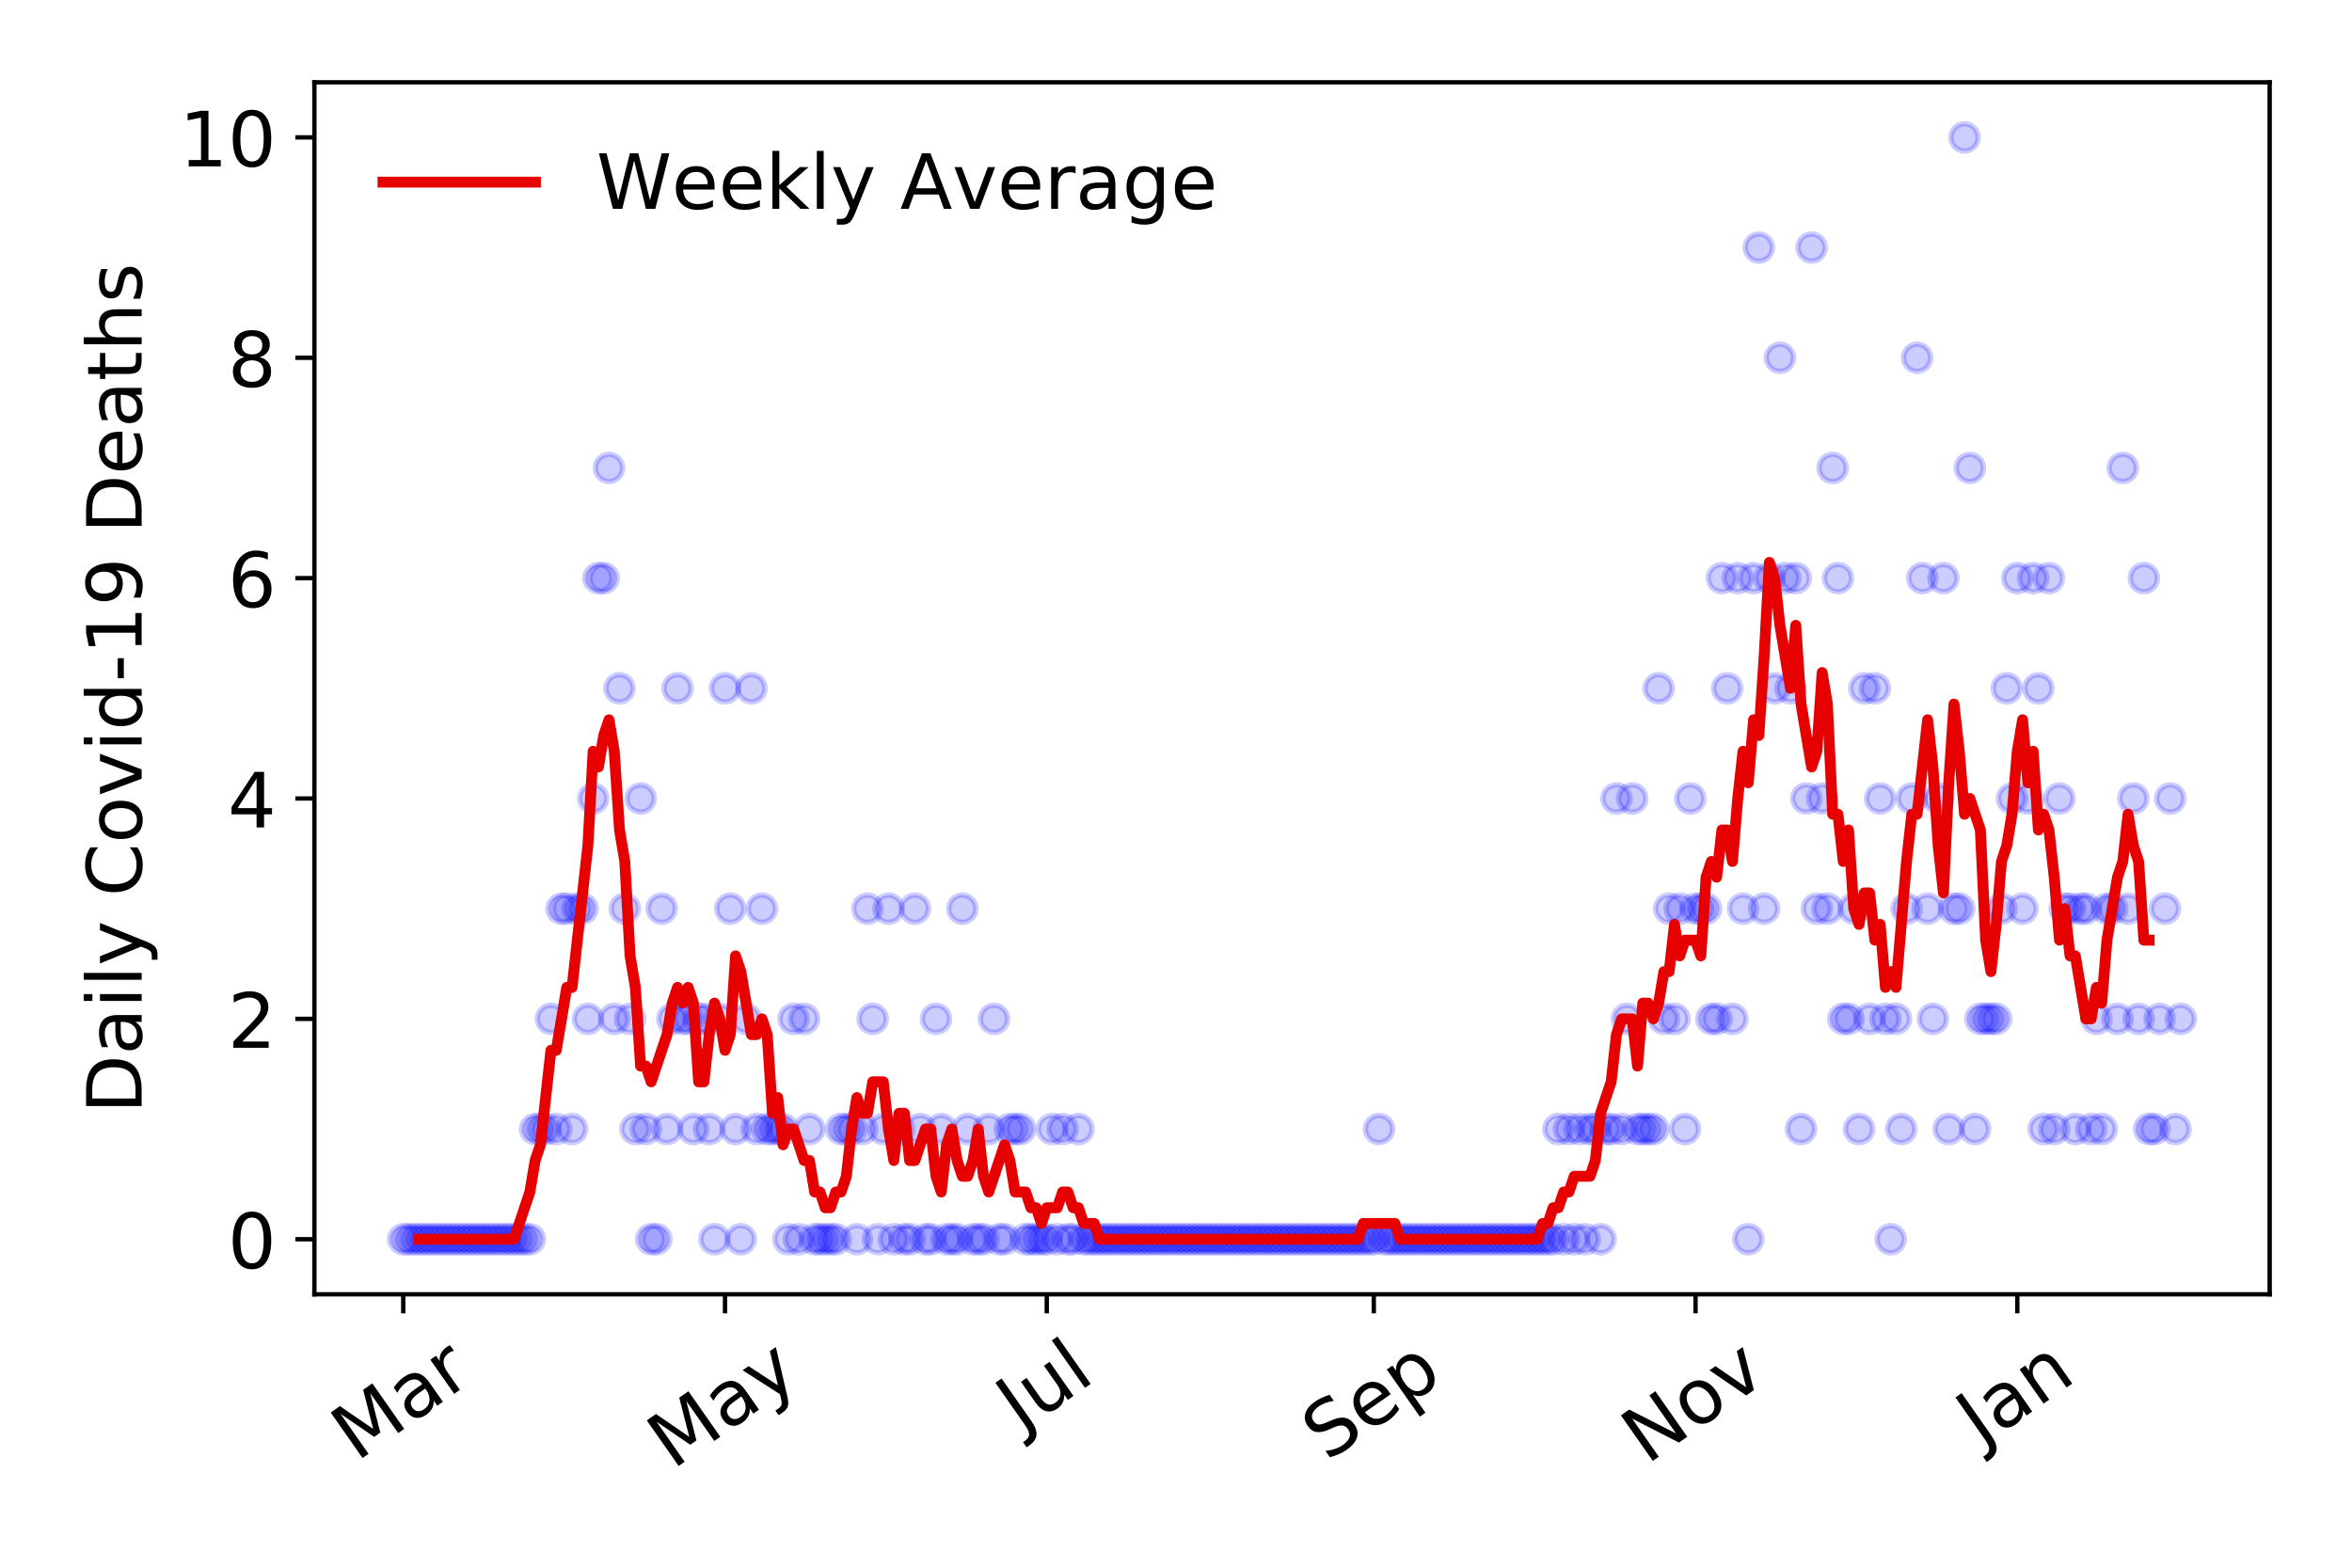 <?xml version="1.0" encoding="utf-8" standalone="no"?>
<!DOCTYPE svg PUBLIC "-//W3C//DTD SVG 1.1//EN"
  "http://www.w3.org/Graphics/SVG/1.1/DTD/svg11.dtd">
<!-- Created with matplotlib (https://matplotlib.org/) -->
<svg height="288pt" version="1.1" viewBox="0 0 432 288" width="432pt" xmlns="http://www.w3.org/2000/svg" xmlns:xlink="http://www.w3.org/1999/xlink">
 <defs>
  <style type="text/css">
*{stroke-linecap:butt;stroke-linejoin:round;}
  </style>
 </defs>
 <g id="figure_1">
  <g id="patch_1">
   <path d="M 0 288 
L 432 288 
L 432 0 
L 0 0 
z
" style="fill:#ffffff;"/>
  </g>
  <g id="axes_1">
   <g id="patch_2">
    <path d="M 57.745 237.778 
L 416.88 237.778 
L 416.88 15.12 
L 57.745 15.12 
z
" style="fill:#ffffff;"/>
   </g>
   <g id="matplotlib.axis_1">
    <g id="xtick_1">
     <g id="line2d_1">
      <defs>
       <path d="M 0 0 
L 0 3.5 
" id="m30621ed922" style="stroke:#000000;stroke-width:0.8;"/>
      </defs>
      <g>
       <use style="stroke:#000000;stroke-width:0.8;" x="74.069" xlink:href="#m30621ed922" y="237.778"/>
      </g>
     </g>
     <g id="text_1">
      <!-- Mar -->
      <defs>
       <path d="M 9.812 72.906 
L 24.516 72.906 
L 43.109 23.297 
L 61.812 72.906 
L 76.516 72.906 
L 76.516 0 
L 66.891 0 
L 66.891 64.016 
L 48.094 14.016 
L 38.188 14.016 
L 19.391 64.016 
L 19.391 0 
L 9.812 0 
z
" id="DejaVuSans-77"/>
       <path d="M 34.281 27.484 
Q 23.391 27.484 19.188 25 
Q 14.984 22.516 14.984 16.5 
Q 14.984 11.719 18.141 8.906 
Q 21.297 6.109 26.703 6.109 
Q 34.188 6.109 38.703 11.406 
Q 43.219 16.703 43.219 25.484 
L 43.219 27.484 
z
M 52.203 31.203 
L 52.203 0 
L 43.219 0 
L 43.219 8.297 
Q 40.141 3.328 35.547 0.953 
Q 30.953 -1.422 24.312 -1.422 
Q 15.922 -1.422 10.953 3.297 
Q 6 8.016 6 15.922 
Q 6 25.141 12.172 29.828 
Q 18.359 34.516 30.609 34.516 
L 43.219 34.516 
L 43.219 35.406 
Q 43.219 41.609 39.141 45 
Q 35.062 48.391 27.688 48.391 
Q 23 48.391 18.547 47.266 
Q 14.109 46.141 10.016 43.891 
L 10.016 52.203 
Q 14.938 54.109 19.578 55.047 
Q 24.219 56 28.609 56 
Q 40.484 56 46.344 49.844 
Q 52.203 43.703 52.203 31.203 
z
" id="DejaVuSans-97"/>
       <path d="M 41.109 46.297 
Q 39.594 47.172 37.812 47.578 
Q 36.031 48 33.891 48 
Q 26.266 48 22.188 43.047 
Q 18.109 38.094 18.109 28.812 
L 18.109 0 
L 9.078 0 
L 9.078 54.688 
L 18.109 54.688 
L 18.109 46.188 
Q 20.953 51.172 25.484 53.578 
Q 30.031 56 36.531 56 
Q 37.453 56 38.578 55.875 
Q 39.703 55.766 41.062 55.516 
z
" id="DejaVuSans-114"/>
      </defs>
      <g transform="translate(65.467 268.643)rotate(-35)scale(0.14 -0.14)">
       <use xlink:href="#DejaVuSans-77"/>
       <use x="86.279" xlink:href="#DejaVuSans-97"/>
       <use x="147.559" xlink:href="#DejaVuSans-114"/>
      </g>
     </g>
    </g>
    <g id="xtick_2">
     <g id="line2d_2">
      <g>
       <use style="stroke:#000000;stroke-width:0.8;" x="133.166" xlink:href="#m30621ed922" y="237.778"/>
      </g>
     </g>
     <g id="text_2">
      <!-- May -->
      <defs>
       <path d="M 32.172 -5.078 
Q 28.375 -14.844 24.75 -17.812 
Q 21.141 -20.797 15.094 -20.797 
L 7.906 -20.797 
L 7.906 -13.281 
L 13.188 -13.281 
Q 16.891 -13.281 18.938 -11.516 
Q 21 -9.766 23.484 -3.219 
L 25.094 0.875 
L 2.984 54.688 
L 12.5 54.688 
L 29.594 11.922 
L 46.688 54.688 
L 56.203 54.688 
z
" id="DejaVuSans-121"/>
      </defs>
      <g transform="translate(123.527 270.094)rotate(-35)scale(0.14 -0.14)">
       <use xlink:href="#DejaVuSans-77"/>
       <use x="86.279" xlink:href="#DejaVuSans-97"/>
       <use x="147.559" xlink:href="#DejaVuSans-121"/>
      </g>
     </g>
    </g>
    <g id="xtick_3">
     <g id="line2d_3">
      <g>
       <use style="stroke:#000000;stroke-width:0.8;" x="192.263" xlink:href="#m30621ed922" y="237.778"/>
      </g>
     </g>
     <g id="text_3">
      <!-- Jul -->
      <defs>
       <path d="M 9.812 72.906 
L 19.672 72.906 
L 19.672 5.078 
Q 19.672 -8.109 14.672 -14.062 
Q 9.672 -20.016 -1.422 -20.016 
L -5.172 -20.016 
L -5.172 -11.719 
L -2.094 -11.719 
Q 4.438 -11.719 7.125 -8.047 
Q 9.812 -4.391 9.812 5.078 
z
" id="DejaVuSans-74"/>
       <path d="M 8.5 21.578 
L 8.5 54.688 
L 17.484 54.688 
L 17.484 21.922 
Q 17.484 14.156 20.5 10.266 
Q 23.531 6.391 29.594 6.391 
Q 36.859 6.391 41.078 11.031 
Q 45.312 15.672 45.312 23.688 
L 45.312 54.688 
L 54.297 54.688 
L 54.297 0 
L 45.312 0 
L 45.312 8.406 
Q 42.047 3.422 37.719 1 
Q 33.406 -1.422 27.688 -1.422 
Q 18.266 -1.422 13.375 4.438 
Q 8.5 10.297 8.5 21.578 
z
M 31.109 56 
z
" id="DejaVuSans-117"/>
       <path d="M 9.422 75.984 
L 18.406 75.984 
L 18.406 0 
L 9.422 0 
z
" id="DejaVuSans-108"/>
      </defs>
      <g transform="translate(187.56 263.181)rotate(-35)scale(0.14 -0.14)">
       <use xlink:href="#DejaVuSans-74"/>
       <use x="29.492" xlink:href="#DejaVuSans-117"/>
       <use x="92.871" xlink:href="#DejaVuSans-108"/>
      </g>
     </g>
    </g>
    <g id="xtick_4">
     <g id="line2d_4">
      <g>
       <use style="stroke:#000000;stroke-width:0.8;" x="252.329" xlink:href="#m30621ed922" y="237.778"/>
      </g>
     </g>
     <g id="text_4">
      <!-- Sep -->
      <defs>
       <path d="M 53.516 70.516 
L 53.516 60.891 
Q 47.906 63.578 42.922 64.891 
Q 37.938 66.219 33.297 66.219 
Q 25.25 66.219 20.875 63.094 
Q 16.5 59.969 16.5 54.203 
Q 16.5 49.359 19.406 46.891 
Q 22.312 44.438 30.422 42.922 
L 36.375 41.703 
Q 47.406 39.594 52.656 34.297 
Q 57.906 29 57.906 20.125 
Q 57.906 9.516 50.797 4.047 
Q 43.703 -1.422 29.984 -1.422 
Q 24.812 -1.422 18.969 -0.25 
Q 13.141 0.922 6.891 3.219 
L 6.891 13.375 
Q 12.891 10.016 18.656 8.297 
Q 24.422 6.594 29.984 6.594 
Q 38.422 6.594 43.016 9.906 
Q 47.609 13.234 47.609 19.391 
Q 47.609 24.75 44.312 27.781 
Q 41.016 30.812 33.5 32.328 
L 27.484 33.5 
Q 16.453 35.688 11.516 40.375 
Q 6.594 45.062 6.594 53.422 
Q 6.594 63.094 13.406 68.656 
Q 20.219 74.219 32.172 74.219 
Q 37.312 74.219 42.625 73.281 
Q 47.953 72.359 53.516 70.516 
z
" id="DejaVuSans-83"/>
       <path d="M 56.203 29.594 
L 56.203 25.203 
L 14.891 25.203 
Q 15.484 15.922 20.484 11.062 
Q 25.484 6.203 34.422 6.203 
Q 39.594 6.203 44.453 7.469 
Q 49.312 8.734 54.109 11.281 
L 54.109 2.781 
Q 49.266 0.734 44.188 -0.344 
Q 39.109 -1.422 33.891 -1.422 
Q 20.797 -1.422 13.156 6.188 
Q 5.516 13.812 5.516 26.812 
Q 5.516 40.234 12.766 48.109 
Q 20.016 56 32.328 56 
Q 43.359 56 49.781 48.891 
Q 56.203 41.797 56.203 29.594 
z
M 47.219 32.234 
Q 47.125 39.594 43.094 43.984 
Q 39.062 48.391 32.422 48.391 
Q 24.906 48.391 20.391 44.141 
Q 15.875 39.891 15.188 32.172 
z
" id="DejaVuSans-101"/>
       <path d="M 18.109 8.203 
L 18.109 -20.797 
L 9.078 -20.797 
L 9.078 54.688 
L 18.109 54.688 
L 18.109 46.391 
Q 20.953 51.266 25.266 53.625 
Q 29.594 56 35.594 56 
Q 45.562 56 51.781 48.094 
Q 58.016 40.188 58.016 27.297 
Q 58.016 14.406 51.781 6.484 
Q 45.562 -1.422 35.594 -1.422 
Q 29.594 -1.422 25.266 0.953 
Q 20.953 3.328 18.109 8.203 
z
M 48.688 27.297 
Q 48.688 37.203 44.609 42.844 
Q 40.531 48.484 33.406 48.484 
Q 26.266 48.484 22.188 42.844 
Q 18.109 37.203 18.109 27.297 
Q 18.109 17.391 22.188 11.75 
Q 26.266 6.109 33.406 6.109 
Q 40.531 6.109 44.609 11.75 
Q 48.688 17.391 48.688 27.297 
z
" id="DejaVuSans-112"/>
      </defs>
      <g transform="translate(243.736 268.629)rotate(-35)scale(0.14 -0.14)">
       <use xlink:href="#DejaVuSans-83"/>
       <use x="63.477" xlink:href="#DejaVuSans-101"/>
       <use x="125" xlink:href="#DejaVuSans-112"/>
      </g>
     </g>
    </g>
    <g id="xtick_5">
     <g id="line2d_5">
      <g>
       <use style="stroke:#000000;stroke-width:0.8;" x="311.426" xlink:href="#m30621ed922" y="237.778"/>
      </g>
     </g>
     <g id="text_5">
      <!-- Nov -->
      <defs>
       <path d="M 9.812 72.906 
L 23.094 72.906 
L 55.422 11.922 
L 55.422 72.906 
L 64.984 72.906 
L 64.984 0 
L 51.703 0 
L 19.391 60.984 
L 19.391 0 
L 9.812 0 
z
" id="DejaVuSans-78"/>
       <path d="M 30.609 48.391 
Q 23.391 48.391 19.188 42.75 
Q 14.984 37.109 14.984 27.297 
Q 14.984 17.484 19.156 11.844 
Q 23.344 6.203 30.609 6.203 
Q 37.797 6.203 41.984 11.859 
Q 46.188 17.531 46.188 27.297 
Q 46.188 37.016 41.984 42.703 
Q 37.797 48.391 30.609 48.391 
z
M 30.609 56 
Q 42.328 56 49.016 48.375 
Q 55.719 40.766 55.719 27.297 
Q 55.719 13.875 49.016 6.219 
Q 42.328 -1.422 30.609 -1.422 
Q 18.844 -1.422 12.172 6.219 
Q 5.516 13.875 5.516 27.297 
Q 5.516 40.766 12.172 48.375 
Q 18.844 56 30.609 56 
z
" id="DejaVuSans-111"/>
       <path d="M 2.984 54.688 
L 12.5 54.688 
L 29.594 8.797 
L 46.688 54.688 
L 56.203 54.688 
L 35.688 0 
L 23.484 0 
z
" id="DejaVuSans-118"/>
      </defs>
      <g transform="translate(302.449 269.166)rotate(-35)scale(0.14 -0.14)">
       <use xlink:href="#DejaVuSans-78"/>
       <use x="74.805" xlink:href="#DejaVuSans-111"/>
       <use x="135.986" xlink:href="#DejaVuSans-118"/>
      </g>
     </g>
    </g>
    <g id="xtick_6">
     <g id="line2d_6">
      <g>
       <use style="stroke:#000000;stroke-width:0.8;" x="370.523" xlink:href="#m30621ed922" y="237.778"/>
      </g>
     </g>
     <g id="text_6">
      <!-- Jan -->
      <defs>
       <path d="M 54.891 33.016 
L 54.891 0 
L 45.906 0 
L 45.906 32.719 
Q 45.906 40.484 42.875 44.328 
Q 39.844 48.188 33.797 48.188 
Q 26.516 48.188 22.312 43.547 
Q 18.109 38.922 18.109 30.906 
L 18.109 0 
L 9.078 0 
L 9.078 54.688 
L 18.109 54.688 
L 18.109 46.188 
Q 21.344 51.125 25.703 53.562 
Q 30.078 56 35.797 56 
Q 45.219 56 50.047 50.172 
Q 54.891 44.344 54.891 33.016 
z
" id="DejaVuSans-110"/>
      </defs>
      <g transform="translate(363.899 265.871)rotate(-35)scale(0.14 -0.14)">
       <use xlink:href="#DejaVuSans-74"/>
       <use x="29.492" xlink:href="#DejaVuSans-97"/>
       <use x="90.771" xlink:href="#DejaVuSans-110"/>
      </g>
     </g>
    </g>
   </g>
   <g id="matplotlib.axis_2">
    <g id="ytick_1">
     <g id="line2d_7">
      <defs>
       <path d="M 0 0 
L -3.5 0 
" id="m8ee432441e" style="stroke:#000000;stroke-width:0.8;"/>
      </defs>
      <g>
       <use style="stroke:#000000;stroke-width:0.8;" x="57.745" xlink:href="#m8ee432441e" y="227.657"/>
      </g>
     </g>
     <g id="text_7">
      <!-- 0 -->
      <defs>
       <path d="M 31.781 66.406 
Q 24.172 66.406 20.328 58.906 
Q 16.5 51.422 16.5 36.375 
Q 16.5 21.391 20.328 13.891 
Q 24.172 6.391 31.781 6.391 
Q 39.453 6.391 43.281 13.891 
Q 47.125 21.391 47.125 36.375 
Q 47.125 51.422 43.281 58.906 
Q 39.453 66.406 31.781 66.406 
z
M 31.781 74.219 
Q 44.047 74.219 50.516 64.516 
Q 56.984 54.828 56.984 36.375 
Q 56.984 17.969 50.516 8.266 
Q 44.047 -1.422 31.781 -1.422 
Q 19.531 -1.422 13.062 8.266 
Q 6.594 17.969 6.594 36.375 
Q 6.594 54.828 13.062 64.516 
Q 19.531 74.219 31.781 74.219 
z
" id="DejaVuSans-48"/>
      </defs>
      <g transform="translate(41.837 232.976)scale(0.14 -0.14)">
       <use xlink:href="#DejaVuSans-48"/>
      </g>
     </g>
    </g>
    <g id="ytick_2">
     <g id="line2d_8">
      <g>
       <use style="stroke:#000000;stroke-width:0.8;" x="57.745" xlink:href="#m8ee432441e" y="187.174"/>
      </g>
     </g>
     <g id="text_8">
      <!-- 2 -->
      <defs>
       <path d="M 19.188 8.297 
L 53.609 8.297 
L 53.609 0 
L 7.328 0 
L 7.328 8.297 
Q 12.938 14.109 22.625 23.891 
Q 32.328 33.688 34.812 36.531 
Q 39.547 41.844 41.422 45.531 
Q 43.312 49.219 43.312 52.781 
Q 43.312 58.594 39.234 62.25 
Q 35.156 65.922 28.609 65.922 
Q 23.969 65.922 18.812 64.312 
Q 13.672 62.703 7.812 59.422 
L 7.812 69.391 
Q 13.766 71.781 18.938 73 
Q 24.125 74.219 28.422 74.219 
Q 39.75 74.219 46.484 68.547 
Q 53.219 62.891 53.219 53.422 
Q 53.219 48.922 51.531 44.891 
Q 49.859 40.875 45.406 35.406 
Q 44.188 33.984 37.641 27.219 
Q 31.109 20.453 19.188 8.297 
z
" id="DejaVuSans-50"/>
      </defs>
      <g transform="translate(41.837 192.493)scale(0.14 -0.14)">
       <use xlink:href="#DejaVuSans-50"/>
      </g>
     </g>
    </g>
    <g id="ytick_3">
     <g id="line2d_9">
      <g>
       <use style="stroke:#000000;stroke-width:0.8;" x="57.745" xlink:href="#m8ee432441e" y="146.691"/>
      </g>
     </g>
     <g id="text_9">
      <!-- 4 -->
      <defs>
       <path d="M 37.797 64.312 
L 12.891 25.391 
L 37.797 25.391 
z
M 35.203 72.906 
L 47.609 72.906 
L 47.609 25.391 
L 58.016 25.391 
L 58.016 17.188 
L 47.609 17.188 
L 47.609 0 
L 37.797 0 
L 37.797 17.188 
L 4.891 17.188 
L 4.891 26.703 
z
" id="DejaVuSans-52"/>
      </defs>
      <g transform="translate(41.837 152.01)scale(0.14 -0.14)">
       <use xlink:href="#DejaVuSans-52"/>
      </g>
     </g>
    </g>
    <g id="ytick_4">
     <g id="line2d_10">
      <g>
       <use style="stroke:#000000;stroke-width:0.8;" x="57.745" xlink:href="#m8ee432441e" y="106.207"/>
      </g>
     </g>
     <g id="text_10">
      <!-- 6 -->
      <defs>
       <path d="M 33.016 40.375 
Q 26.375 40.375 22.484 35.828 
Q 18.609 31.297 18.609 23.391 
Q 18.609 15.531 22.484 10.953 
Q 26.375 6.391 33.016 6.391 
Q 39.656 6.391 43.531 10.953 
Q 47.406 15.531 47.406 23.391 
Q 47.406 31.297 43.531 35.828 
Q 39.656 40.375 33.016 40.375 
z
M 52.594 71.297 
L 52.594 62.312 
Q 48.875 64.062 45.094 64.984 
Q 41.312 65.922 37.594 65.922 
Q 27.828 65.922 22.672 59.328 
Q 17.531 52.734 16.797 39.406 
Q 19.672 43.656 24.016 45.922 
Q 28.375 48.188 33.594 48.188 
Q 44.578 48.188 50.953 41.516 
Q 57.328 34.859 57.328 23.391 
Q 57.328 12.156 50.688 5.359 
Q 44.047 -1.422 33.016 -1.422 
Q 20.359 -1.422 13.672 8.266 
Q 6.984 17.969 6.984 36.375 
Q 6.984 53.656 15.188 63.938 
Q 23.391 74.219 37.203 74.219 
Q 40.922 74.219 44.703 73.484 
Q 48.484 72.75 52.594 71.297 
z
" id="DejaVuSans-54"/>
      </defs>
      <g transform="translate(41.837 111.526)scale(0.14 -0.14)">
       <use xlink:href="#DejaVuSans-54"/>
      </g>
     </g>
    </g>
    <g id="ytick_5">
     <g id="line2d_11">
      <g>
       <use style="stroke:#000000;stroke-width:0.8;" x="57.745" xlink:href="#m8ee432441e" y="65.724"/>
      </g>
     </g>
     <g id="text_11">
      <!-- 8 -->
      <defs>
       <path d="M 31.781 34.625 
Q 24.75 34.625 20.719 30.859 
Q 16.703 27.094 16.703 20.516 
Q 16.703 13.922 20.719 10.156 
Q 24.75 6.391 31.781 6.391 
Q 38.812 6.391 42.859 10.172 
Q 46.922 13.969 46.922 20.516 
Q 46.922 27.094 42.891 30.859 
Q 38.875 34.625 31.781 34.625 
z
M 21.922 38.812 
Q 15.578 40.375 12.031 44.719 
Q 8.5 49.078 8.5 55.328 
Q 8.5 64.062 14.719 69.141 
Q 20.953 74.219 31.781 74.219 
Q 42.672 74.219 48.875 69.141 
Q 55.078 64.062 55.078 55.328 
Q 55.078 49.078 51.531 44.719 
Q 48 40.375 41.703 38.812 
Q 48.828 37.156 52.797 32.312 
Q 56.781 27.484 56.781 20.516 
Q 56.781 9.906 50.312 4.234 
Q 43.844 -1.422 31.781 -1.422 
Q 19.734 -1.422 13.25 4.234 
Q 6.781 9.906 6.781 20.516 
Q 6.781 27.484 10.781 32.312 
Q 14.797 37.156 21.922 38.812 
z
M 18.312 54.391 
Q 18.312 48.734 21.844 45.562 
Q 25.391 42.391 31.781 42.391 
Q 38.141 42.391 41.719 45.562 
Q 45.312 48.734 45.312 54.391 
Q 45.312 60.062 41.719 63.234 
Q 38.141 66.406 31.781 66.406 
Q 25.391 66.406 21.844 63.234 
Q 18.312 60.062 18.312 54.391 
z
" id="DejaVuSans-56"/>
      </defs>
      <g transform="translate(41.837 71.043)scale(0.14 -0.14)">
       <use xlink:href="#DejaVuSans-56"/>
      </g>
     </g>
    </g>
    <g id="ytick_6">
     <g id="line2d_12">
      <g>
       <use style="stroke:#000000;stroke-width:0.8;" x="57.745" xlink:href="#m8ee432441e" y="25.241"/>
      </g>
     </g>
     <g id="text_12">
      <!-- 10 -->
      <defs>
       <path d="M 12.406 8.297 
L 28.516 8.297 
L 28.516 63.922 
L 10.984 60.406 
L 10.984 69.391 
L 28.422 72.906 
L 38.281 72.906 
L 38.281 8.297 
L 54.391 8.297 
L 54.391 0 
L 12.406 0 
z
" id="DejaVuSans-49"/>
      </defs>
      <g transform="translate(32.93 30.56)scale(0.14 -0.14)">
       <use xlink:href="#DejaVuSans-49"/>
       <use x="63.623" xlink:href="#DejaVuSans-48"/>
      </g>
     </g>
    </g>
    <g id="text_13">
     <!-- Daily Covid-19 Deaths -->
     <defs>
      <path d="M 19.672 64.797 
L 19.672 8.109 
L 31.594 8.109 
Q 46.688 8.109 53.688 14.938 
Q 60.688 21.781 60.688 36.531 
Q 60.688 51.172 53.688 57.984 
Q 46.688 64.797 31.594 64.797 
z
M 9.812 72.906 
L 30.078 72.906 
Q 51.266 72.906 61.172 64.094 
Q 71.094 55.281 71.094 36.531 
Q 71.094 17.672 61.125 8.828 
Q 51.172 0 30.078 0 
L 9.812 0 
z
" id="DejaVuSans-68"/>
      <path d="M 9.422 54.688 
L 18.406 54.688 
L 18.406 0 
L 9.422 0 
z
M 9.422 75.984 
L 18.406 75.984 
L 18.406 64.594 
L 9.422 64.594 
z
" id="DejaVuSans-105"/>
      <path id="DejaVuSans-32"/>
      <path d="M 64.406 67.281 
L 64.406 56.891 
Q 59.422 61.531 53.781 63.812 
Q 48.141 66.109 41.797 66.109 
Q 29.297 66.109 22.656 58.469 
Q 16.016 50.828 16.016 36.375 
Q 16.016 21.969 22.656 14.328 
Q 29.297 6.688 41.797 6.688 
Q 48.141 6.688 53.781 8.984 
Q 59.422 11.281 64.406 15.922 
L 64.406 5.609 
Q 59.234 2.094 53.438 0.328 
Q 47.656 -1.422 41.219 -1.422 
Q 24.656 -1.422 15.125 8.703 
Q 5.609 18.844 5.609 36.375 
Q 5.609 53.953 15.125 64.078 
Q 24.656 74.219 41.219 74.219 
Q 47.75 74.219 53.531 72.484 
Q 59.328 70.75 64.406 67.281 
z
" id="DejaVuSans-67"/>
      <path d="M 45.406 46.391 
L 45.406 75.984 
L 54.391 75.984 
L 54.391 0 
L 45.406 0 
L 45.406 8.203 
Q 42.578 3.328 38.25 0.953 
Q 33.938 -1.422 27.875 -1.422 
Q 17.969 -1.422 11.734 6.484 
Q 5.516 14.406 5.516 27.297 
Q 5.516 40.188 11.734 48.094 
Q 17.969 56 27.875 56 
Q 33.938 56 38.25 53.625 
Q 42.578 51.266 45.406 46.391 
z
M 14.797 27.297 
Q 14.797 17.391 18.875 11.75 
Q 22.953 6.109 30.078 6.109 
Q 37.203 6.109 41.297 11.75 
Q 45.406 17.391 45.406 27.297 
Q 45.406 37.203 41.297 42.844 
Q 37.203 48.484 30.078 48.484 
Q 22.953 48.484 18.875 42.844 
Q 14.797 37.203 14.797 27.297 
z
" id="DejaVuSans-100"/>
      <path d="M 4.891 31.391 
L 31.203 31.391 
L 31.203 23.391 
L 4.891 23.391 
z
" id="DejaVuSans-45"/>
      <path d="M 10.984 1.516 
L 10.984 10.5 
Q 14.703 8.734 18.5 7.812 
Q 22.312 6.891 25.984 6.891 
Q 35.75 6.891 40.891 13.453 
Q 46.047 20.016 46.781 33.406 
Q 43.953 29.203 39.594 26.953 
Q 35.25 24.703 29.984 24.703 
Q 19.047 24.703 12.672 31.312 
Q 6.297 37.938 6.297 49.422 
Q 6.297 60.641 12.938 67.422 
Q 19.578 74.219 30.609 74.219 
Q 43.266 74.219 49.922 64.516 
Q 56.594 54.828 56.594 36.375 
Q 56.594 19.141 48.406 8.859 
Q 40.234 -1.422 26.422 -1.422 
Q 22.703 -1.422 18.891 -0.688 
Q 15.094 0.047 10.984 1.516 
z
M 30.609 32.422 
Q 37.25 32.422 41.125 36.953 
Q 45.016 41.5 45.016 49.422 
Q 45.016 57.281 41.125 61.844 
Q 37.25 66.406 30.609 66.406 
Q 23.969 66.406 20.094 61.844 
Q 16.219 57.281 16.219 49.422 
Q 16.219 41.5 20.094 36.953 
Q 23.969 32.422 30.609 32.422 
z
" id="DejaVuSans-57"/>
      <path d="M 18.312 70.219 
L 18.312 54.688 
L 36.812 54.688 
L 36.812 47.703 
L 18.312 47.703 
L 18.312 18.016 
Q 18.312 11.328 20.141 9.422 
Q 21.969 7.516 27.594 7.516 
L 36.812 7.516 
L 36.812 0 
L 27.594 0 
Q 17.188 0 13.234 3.875 
Q 9.281 7.766 9.281 18.016 
L 9.281 47.703 
L 2.688 47.703 
L 2.688 54.688 
L 9.281 54.688 
L 9.281 70.219 
z
" id="DejaVuSans-116"/>
      <path d="M 54.891 33.016 
L 54.891 0 
L 45.906 0 
L 45.906 32.719 
Q 45.906 40.484 42.875 44.328 
Q 39.844 48.188 33.797 48.188 
Q 26.516 48.188 22.312 43.547 
Q 18.109 38.922 18.109 30.906 
L 18.109 0 
L 9.078 0 
L 9.078 75.984 
L 18.109 75.984 
L 18.109 46.188 
Q 21.344 51.125 25.703 53.562 
Q 30.078 56 35.797 56 
Q 45.219 56 50.047 50.172 
Q 54.891 44.344 54.891 33.016 
z
" id="DejaVuSans-104"/>
      <path d="M 44.281 53.078 
L 44.281 44.578 
Q 40.484 46.531 36.375 47.5 
Q 32.281 48.484 27.875 48.484 
Q 21.188 48.484 17.844 46.438 
Q 14.5 44.391 14.5 40.281 
Q 14.5 37.156 16.891 35.375 
Q 19.281 33.594 26.516 31.984 
L 29.594 31.297 
Q 39.156 29.25 43.188 25.516 
Q 47.219 21.781 47.219 15.094 
Q 47.219 7.469 41.188 3.016 
Q 35.156 -1.422 24.609 -1.422 
Q 20.219 -1.422 15.453 -0.562 
Q 10.688 0.297 5.422 2 
L 5.422 11.281 
Q 10.406 8.688 15.234 7.391 
Q 20.062 6.109 24.812 6.109 
Q 31.156 6.109 34.562 8.281 
Q 37.984 10.453 37.984 14.406 
Q 37.984 18.062 35.516 20.016 
Q 33.062 21.969 24.703 23.781 
L 21.578 24.516 
Q 13.234 26.266 9.516 29.906 
Q 5.812 33.547 5.812 39.891 
Q 5.812 47.609 11.281 51.797 
Q 16.75 56 26.812 56 
Q 31.781 56 36.172 55.266 
Q 40.578 54.547 44.281 53.078 
z
" id="DejaVuSans-115"/>
     </defs>
     <g transform="translate(26.018 204.56)rotate(-90)scale(0.14 -0.14)">
      <use xlink:href="#DejaVuSans-68"/>
      <use x="77.002" xlink:href="#DejaVuSans-97"/>
      <use x="138.281" xlink:href="#DejaVuSans-105"/>
      <use x="166.064" xlink:href="#DejaVuSans-108"/>
      <use x="193.848" xlink:href="#DejaVuSans-121"/>
      <use x="253.027" xlink:href="#DejaVuSans-32"/>
      <use x="284.814" xlink:href="#DejaVuSans-67"/>
      <use x="354.639" xlink:href="#DejaVuSans-111"/>
      <use x="415.82" xlink:href="#DejaVuSans-118"/>
      <use x="475" xlink:href="#DejaVuSans-105"/>
      <use x="502.783" xlink:href="#DejaVuSans-100"/>
      <use x="566.26" xlink:href="#DejaVuSans-45"/>
      <use x="602.344" xlink:href="#DejaVuSans-49"/>
      <use x="665.967" xlink:href="#DejaVuSans-57"/>
      <use x="729.59" xlink:href="#DejaVuSans-32"/>
      <use x="761.377" xlink:href="#DejaVuSans-68"/>
      <use x="838.379" xlink:href="#DejaVuSans-101"/>
      <use x="899.902" xlink:href="#DejaVuSans-97"/>
      <use x="961.182" xlink:href="#DejaVuSans-116"/>
      <use x="1000.391" xlink:href="#DejaVuSans-104"/>
      <use x="1063.77" xlink:href="#DejaVuSans-115"/>
     </g>
    </g>
   </g>
   <g id="line2d_13">
    <defs>
     <path d="M 0 2.5 
C 0.663 2.5 1.299 2.237 1.768 1.768 
C 2.237 1.299 2.5 0.663 2.5 0 
C 2.5 -0.663 2.237 -1.299 1.768 -1.768 
C 1.299 -2.237 0.663 -2.5 0 -2.5 
C -0.663 -2.5 -1.299 -2.237 -1.768 -1.768 
C -2.237 -1.299 -2.5 -0.663 -2.5 0 
C -2.5 0.663 -2.237 1.299 -1.768 1.768 
C -1.299 2.237 -0.663 2.5 0 2.5 
z
" id="mcb0f65cfe6" style="stroke:#0000ff;stroke-opacity:0.2;"/>
    </defs>
    <g clip-path="url(#p4eb0884ec6)">
     <use style="fill:#0000ff;fill-opacity:0.2;stroke:#0000ff;stroke-opacity:0.2;" x="74.069" xlink:href="#mcb0f65cfe6" y="227.657"/>
     <use style="fill:#0000ff;fill-opacity:0.2;stroke:#0000ff;stroke-opacity:0.2;" x="75.038" xlink:href="#mcb0f65cfe6" y="227.657"/>
     <use style="fill:#0000ff;fill-opacity:0.2;stroke:#0000ff;stroke-opacity:0.2;" x="76.007" xlink:href="#mcb0f65cfe6" y="227.657"/>
     <use style="fill:#0000ff;fill-opacity:0.2;stroke:#0000ff;stroke-opacity:0.2;" x="76.976" xlink:href="#mcb0f65cfe6" y="227.657"/>
     <use style="fill:#0000ff;fill-opacity:0.2;stroke:#0000ff;stroke-opacity:0.2;" x="77.945" xlink:href="#mcb0f65cfe6" y="227.657"/>
     <use style="fill:#0000ff;fill-opacity:0.2;stroke:#0000ff;stroke-opacity:0.2;" x="78.913" xlink:href="#mcb0f65cfe6" y="227.657"/>
     <use style="fill:#0000ff;fill-opacity:0.2;stroke:#0000ff;stroke-opacity:0.2;" x="79.882" xlink:href="#mcb0f65cfe6" y="227.657"/>
     <use style="fill:#0000ff;fill-opacity:0.2;stroke:#0000ff;stroke-opacity:0.2;" x="80.851" xlink:href="#mcb0f65cfe6" y="227.657"/>
     <use style="fill:#0000ff;fill-opacity:0.2;stroke:#0000ff;stroke-opacity:0.2;" x="81.82" xlink:href="#mcb0f65cfe6" y="227.657"/>
     <use style="fill:#0000ff;fill-opacity:0.2;stroke:#0000ff;stroke-opacity:0.2;" x="82.789" xlink:href="#mcb0f65cfe6" y="227.657"/>
     <use style="fill:#0000ff;fill-opacity:0.2;stroke:#0000ff;stroke-opacity:0.2;" x="83.757" xlink:href="#mcb0f65cfe6" y="227.657"/>
     <use style="fill:#0000ff;fill-opacity:0.2;stroke:#0000ff;stroke-opacity:0.2;" x="84.726" xlink:href="#mcb0f65cfe6" y="227.657"/>
     <use style="fill:#0000ff;fill-opacity:0.2;stroke:#0000ff;stroke-opacity:0.2;" x="85.695" xlink:href="#mcb0f65cfe6" y="227.657"/>
     <use style="fill:#0000ff;fill-opacity:0.2;stroke:#0000ff;stroke-opacity:0.2;" x="86.664" xlink:href="#mcb0f65cfe6" y="227.657"/>
     <use style="fill:#0000ff;fill-opacity:0.2;stroke:#0000ff;stroke-opacity:0.2;" x="87.633" xlink:href="#mcb0f65cfe6" y="227.657"/>
     <use style="fill:#0000ff;fill-opacity:0.2;stroke:#0000ff;stroke-opacity:0.2;" x="88.601" xlink:href="#mcb0f65cfe6" y="227.657"/>
     <use style="fill:#0000ff;fill-opacity:0.2;stroke:#0000ff;stroke-opacity:0.2;" x="89.57" xlink:href="#mcb0f65cfe6" y="227.657"/>
     <use style="fill:#0000ff;fill-opacity:0.2;stroke:#0000ff;stroke-opacity:0.2;" x="90.539" xlink:href="#mcb0f65cfe6" y="227.657"/>
     <use style="fill:#0000ff;fill-opacity:0.2;stroke:#0000ff;stroke-opacity:0.2;" x="91.508" xlink:href="#mcb0f65cfe6" y="227.657"/>
     <use style="fill:#0000ff;fill-opacity:0.2;stroke:#0000ff;stroke-opacity:0.2;" x="92.477" xlink:href="#mcb0f65cfe6" y="227.657"/>
     <use style="fill:#0000ff;fill-opacity:0.2;stroke:#0000ff;stroke-opacity:0.2;" x="93.445" xlink:href="#mcb0f65cfe6" y="227.657"/>
     <use style="fill:#0000ff;fill-opacity:0.2;stroke:#0000ff;stroke-opacity:0.2;" x="94.414" xlink:href="#mcb0f65cfe6" y="227.657"/>
     <use style="fill:#0000ff;fill-opacity:0.2;stroke:#0000ff;stroke-opacity:0.2;" x="95.383" xlink:href="#mcb0f65cfe6" y="227.657"/>
     <use style="fill:#0000ff;fill-opacity:0.2;stroke:#0000ff;stroke-opacity:0.2;" x="96.352" xlink:href="#mcb0f65cfe6" y="227.657"/>
     <use style="fill:#0000ff;fill-opacity:0.2;stroke:#0000ff;stroke-opacity:0.2;" x="97.321" xlink:href="#mcb0f65cfe6" y="227.657"/>
     <use style="fill:#0000ff;fill-opacity:0.2;stroke:#0000ff;stroke-opacity:0.2;" x="98.289" xlink:href="#mcb0f65cfe6" y="207.416"/>
     <use style="fill:#0000ff;fill-opacity:0.2;stroke:#0000ff;stroke-opacity:0.2;" x="99.258" xlink:href="#mcb0f65cfe6" y="207.416"/>
     <use style="fill:#0000ff;fill-opacity:0.2;stroke:#0000ff;stroke-opacity:0.2;" x="100.227" xlink:href="#mcb0f65cfe6" y="207.416"/>
     <use style="fill:#0000ff;fill-opacity:0.2;stroke:#0000ff;stroke-opacity:0.2;" x="101.196" xlink:href="#mcb0f65cfe6" y="187.174"/>
     <use style="fill:#0000ff;fill-opacity:0.2;stroke:#0000ff;stroke-opacity:0.2;" x="102.165" xlink:href="#mcb0f65cfe6" y="207.416"/>
     <use style="fill:#0000ff;fill-opacity:0.2;stroke:#0000ff;stroke-opacity:0.2;" x="103.133" xlink:href="#mcb0f65cfe6" y="166.932"/>
     <use style="fill:#0000ff;fill-opacity:0.2;stroke:#0000ff;stroke-opacity:0.2;" x="104.102" xlink:href="#mcb0f65cfe6" y="166.932"/>
     <use style="fill:#0000ff;fill-opacity:0.2;stroke:#0000ff;stroke-opacity:0.2;" x="105.071" xlink:href="#mcb0f65cfe6" y="207.416"/>
     <use style="fill:#0000ff;fill-opacity:0.2;stroke:#0000ff;stroke-opacity:0.2;" x="106.04" xlink:href="#mcb0f65cfe6" y="166.932"/>
     <use style="fill:#0000ff;fill-opacity:0.2;stroke:#0000ff;stroke-opacity:0.2;" x="107.009" xlink:href="#mcb0f65cfe6" y="166.932"/>
     <use style="fill:#0000ff;fill-opacity:0.2;stroke:#0000ff;stroke-opacity:0.2;" x="107.977" xlink:href="#mcb0f65cfe6" y="187.174"/>
     <use style="fill:#0000ff;fill-opacity:0.2;stroke:#0000ff;stroke-opacity:0.2;" x="108.946" xlink:href="#mcb0f65cfe6" y="146.691"/>
     <use style="fill:#0000ff;fill-opacity:0.2;stroke:#0000ff;stroke-opacity:0.2;" x="109.915" xlink:href="#mcb0f65cfe6" y="106.207"/>
     <use style="fill:#0000ff;fill-opacity:0.2;stroke:#0000ff;stroke-opacity:0.2;" x="110.884" xlink:href="#mcb0f65cfe6" y="106.207"/>
     <use style="fill:#0000ff;fill-opacity:0.2;stroke:#0000ff;stroke-opacity:0.2;" x="111.853" xlink:href="#mcb0f65cfe6" y="85.966"/>
     <use style="fill:#0000ff;fill-opacity:0.2;stroke:#0000ff;stroke-opacity:0.2;" x="112.821" xlink:href="#mcb0f65cfe6" y="187.174"/>
     <use style="fill:#0000ff;fill-opacity:0.2;stroke:#0000ff;stroke-opacity:0.2;" x="113.79" xlink:href="#mcb0f65cfe6" y="126.449"/>
     <use style="fill:#0000ff;fill-opacity:0.2;stroke:#0000ff;stroke-opacity:0.2;" x="114.759" xlink:href="#mcb0f65cfe6" y="166.932"/>
     <use style="fill:#0000ff;fill-opacity:0.2;stroke:#0000ff;stroke-opacity:0.2;" x="115.728" xlink:href="#mcb0f65cfe6" y="187.174"/>
     <use style="fill:#0000ff;fill-opacity:0.2;stroke:#0000ff;stroke-opacity:0.2;" x="116.697" xlink:href="#mcb0f65cfe6" y="207.416"/>
     <use style="fill:#0000ff;fill-opacity:0.2;stroke:#0000ff;stroke-opacity:0.2;" x="117.665" xlink:href="#mcb0f65cfe6" y="146.691"/>
     <use style="fill:#0000ff;fill-opacity:0.2;stroke:#0000ff;stroke-opacity:0.2;" x="118.634" xlink:href="#mcb0f65cfe6" y="207.416"/>
     <use style="fill:#0000ff;fill-opacity:0.2;stroke:#0000ff;stroke-opacity:0.2;" x="119.603" xlink:href="#mcb0f65cfe6" y="227.657"/>
     <use style="fill:#0000ff;fill-opacity:0.2;stroke:#0000ff;stroke-opacity:0.2;" x="120.572" xlink:href="#mcb0f65cfe6" y="227.657"/>
     <use style="fill:#0000ff;fill-opacity:0.2;stroke:#0000ff;stroke-opacity:0.2;" x="121.541" xlink:href="#mcb0f65cfe6" y="166.932"/>
     <use style="fill:#0000ff;fill-opacity:0.2;stroke:#0000ff;stroke-opacity:0.2;" x="122.509" xlink:href="#mcb0f65cfe6" y="207.416"/>
     <use style="fill:#0000ff;fill-opacity:0.2;stroke:#0000ff;stroke-opacity:0.2;" x="123.478" xlink:href="#mcb0f65cfe6" y="187.174"/>
     <use style="fill:#0000ff;fill-opacity:0.2;stroke:#0000ff;stroke-opacity:0.2;" x="124.447" xlink:href="#mcb0f65cfe6" y="126.449"/>
     <use style="fill:#0000ff;fill-opacity:0.2;stroke:#0000ff;stroke-opacity:0.2;" x="125.416" xlink:href="#mcb0f65cfe6" y="187.174"/>
     <use style="fill:#0000ff;fill-opacity:0.2;stroke:#0000ff;stroke-opacity:0.2;" x="126.385" xlink:href="#mcb0f65cfe6" y="187.174"/>
     <use style="fill:#0000ff;fill-opacity:0.2;stroke:#0000ff;stroke-opacity:0.2;" x="127.353" xlink:href="#mcb0f65cfe6" y="207.416"/>
     <use style="fill:#0000ff;fill-opacity:0.2;stroke:#0000ff;stroke-opacity:0.2;" x="128.322" xlink:href="#mcb0f65cfe6" y="187.174"/>
     <use style="fill:#0000ff;fill-opacity:0.2;stroke:#0000ff;stroke-opacity:0.2;" x="129.291" xlink:href="#mcb0f65cfe6" y="187.174"/>
     <use style="fill:#0000ff;fill-opacity:0.2;stroke:#0000ff;stroke-opacity:0.2;" x="130.26" xlink:href="#mcb0f65cfe6" y="207.416"/>
     <use style="fill:#0000ff;fill-opacity:0.2;stroke:#0000ff;stroke-opacity:0.2;" x="131.229" xlink:href="#mcb0f65cfe6" y="227.657"/>
     <use style="fill:#0000ff;fill-opacity:0.2;stroke:#0000ff;stroke-opacity:0.2;" x="132.197" xlink:href="#mcb0f65cfe6" y="187.174"/>
     <use style="fill:#0000ff;fill-opacity:0.2;stroke:#0000ff;stroke-opacity:0.2;" x="133.166" xlink:href="#mcb0f65cfe6" y="126.449"/>
     <use style="fill:#0000ff;fill-opacity:0.2;stroke:#0000ff;stroke-opacity:0.2;" x="134.135" xlink:href="#mcb0f65cfe6" y="166.932"/>
     <use style="fill:#0000ff;fill-opacity:0.2;stroke:#0000ff;stroke-opacity:0.2;" x="135.104" xlink:href="#mcb0f65cfe6" y="207.416"/>
     <use style="fill:#0000ff;fill-opacity:0.2;stroke:#0000ff;stroke-opacity:0.2;" x="136.073" xlink:href="#mcb0f65cfe6" y="227.657"/>
     <use style="fill:#0000ff;fill-opacity:0.2;stroke:#0000ff;stroke-opacity:0.2;" x="137.041" xlink:href="#mcb0f65cfe6" y="187.174"/>
     <use style="fill:#0000ff;fill-opacity:0.2;stroke:#0000ff;stroke-opacity:0.2;" x="138.01" xlink:href="#mcb0f65cfe6" y="126.449"/>
     <use style="fill:#0000ff;fill-opacity:0.2;stroke:#0000ff;stroke-opacity:0.2;" x="138.979" xlink:href="#mcb0f65cfe6" y="207.416"/>
     <use style="fill:#0000ff;fill-opacity:0.2;stroke:#0000ff;stroke-opacity:0.2;" x="139.948" xlink:href="#mcb0f65cfe6" y="166.932"/>
     <use style="fill:#0000ff;fill-opacity:0.2;stroke:#0000ff;stroke-opacity:0.2;" x="140.917" xlink:href="#mcb0f65cfe6" y="207.416"/>
     <use style="fill:#0000ff;fill-opacity:0.2;stroke:#0000ff;stroke-opacity:0.2;" x="141.885" xlink:href="#mcb0f65cfe6" y="207.416"/>
     <use style="fill:#0000ff;fill-opacity:0.2;stroke:#0000ff;stroke-opacity:0.2;" x="142.854" xlink:href="#mcb0f65cfe6" y="207.416"/>
     <use style="fill:#0000ff;fill-opacity:0.2;stroke:#0000ff;stroke-opacity:0.2;" x="143.823" xlink:href="#mcb0f65cfe6" y="207.416"/>
     <use style="fill:#0000ff;fill-opacity:0.2;stroke:#0000ff;stroke-opacity:0.2;" x="144.792" xlink:href="#mcb0f65cfe6" y="227.657"/>
     <use style="fill:#0000ff;fill-opacity:0.2;stroke:#0000ff;stroke-opacity:0.2;" x="145.761" xlink:href="#mcb0f65cfe6" y="187.174"/>
     <use style="fill:#0000ff;fill-opacity:0.2;stroke:#0000ff;stroke-opacity:0.2;" x="146.729" xlink:href="#mcb0f65cfe6" y="227.657"/>
     <use style="fill:#0000ff;fill-opacity:0.2;stroke:#0000ff;stroke-opacity:0.2;" x="147.698" xlink:href="#mcb0f65cfe6" y="187.174"/>
     <use style="fill:#0000ff;fill-opacity:0.2;stroke:#0000ff;stroke-opacity:0.2;" x="148.667" xlink:href="#mcb0f65cfe6" y="207.416"/>
     <use style="fill:#0000ff;fill-opacity:0.2;stroke:#0000ff;stroke-opacity:0.2;" x="149.636" xlink:href="#mcb0f65cfe6" y="227.657"/>
     <use style="fill:#0000ff;fill-opacity:0.2;stroke:#0000ff;stroke-opacity:0.2;" x="150.605" xlink:href="#mcb0f65cfe6" y="227.657"/>
     <use style="fill:#0000ff;fill-opacity:0.2;stroke:#0000ff;stroke-opacity:0.2;" x="151.573" xlink:href="#mcb0f65cfe6" y="227.657"/>
     <use style="fill:#0000ff;fill-opacity:0.2;stroke:#0000ff;stroke-opacity:0.2;" x="152.542" xlink:href="#mcb0f65cfe6" y="227.657"/>
     <use style="fill:#0000ff;fill-opacity:0.2;stroke:#0000ff;stroke-opacity:0.2;" x="153.511" xlink:href="#mcb0f65cfe6" y="227.657"/>
     <use style="fill:#0000ff;fill-opacity:0.2;stroke:#0000ff;stroke-opacity:0.2;" x="154.48" xlink:href="#mcb0f65cfe6" y="207.416"/>
     <use style="fill:#0000ff;fill-opacity:0.2;stroke:#0000ff;stroke-opacity:0.2;" x="155.449" xlink:href="#mcb0f65cfe6" y="207.416"/>
     <use style="fill:#0000ff;fill-opacity:0.2;stroke:#0000ff;stroke-opacity:0.2;" x="156.418" xlink:href="#mcb0f65cfe6" y="207.416"/>
     <use style="fill:#0000ff;fill-opacity:0.2;stroke:#0000ff;stroke-opacity:0.2;" x="157.386" xlink:href="#mcb0f65cfe6" y="227.657"/>
     <use style="fill:#0000ff;fill-opacity:0.2;stroke:#0000ff;stroke-opacity:0.2;" x="158.355" xlink:href="#mcb0f65cfe6" y="207.416"/>
     <use style="fill:#0000ff;fill-opacity:0.2;stroke:#0000ff;stroke-opacity:0.2;" x="159.324" xlink:href="#mcb0f65cfe6" y="166.932"/>
     <use style="fill:#0000ff;fill-opacity:0.2;stroke:#0000ff;stroke-opacity:0.2;" x="160.293" xlink:href="#mcb0f65cfe6" y="187.174"/>
     <use style="fill:#0000ff;fill-opacity:0.2;stroke:#0000ff;stroke-opacity:0.2;" x="161.262" xlink:href="#mcb0f65cfe6" y="227.657"/>
     <use style="fill:#0000ff;fill-opacity:0.2;stroke:#0000ff;stroke-opacity:0.2;" x="162.23" xlink:href="#mcb0f65cfe6" y="207.416"/>
     <use style="fill:#0000ff;fill-opacity:0.2;stroke:#0000ff;stroke-opacity:0.2;" x="163.199" xlink:href="#mcb0f65cfe6" y="166.932"/>
     <use style="fill:#0000ff;fill-opacity:0.2;stroke:#0000ff;stroke-opacity:0.2;" x="164.168" xlink:href="#mcb0f65cfe6" y="227.657"/>
     <use style="fill:#0000ff;fill-opacity:0.2;stroke:#0000ff;stroke-opacity:0.2;" x="165.137" xlink:href="#mcb0f65cfe6" y="207.416"/>
     <use style="fill:#0000ff;fill-opacity:0.2;stroke:#0000ff;stroke-opacity:0.2;" x="166.106" xlink:href="#mcb0f65cfe6" y="227.657"/>
     <use style="fill:#0000ff;fill-opacity:0.2;stroke:#0000ff;stroke-opacity:0.2;" x="167.074" xlink:href="#mcb0f65cfe6" y="227.657"/>
     <use style="fill:#0000ff;fill-opacity:0.2;stroke:#0000ff;stroke-opacity:0.2;" x="168.043" xlink:href="#mcb0f65cfe6" y="166.932"/>
     <use style="fill:#0000ff;fill-opacity:0.2;stroke:#0000ff;stroke-opacity:0.2;" x="169.012" xlink:href="#mcb0f65cfe6" y="207.416"/>
     <use style="fill:#0000ff;fill-opacity:0.2;stroke:#0000ff;stroke-opacity:0.2;" x="169.981" xlink:href="#mcb0f65cfe6" y="227.657"/>
     <use style="fill:#0000ff;fill-opacity:0.2;stroke:#0000ff;stroke-opacity:0.2;" x="170.95" xlink:href="#mcb0f65cfe6" y="227.657"/>
     <use style="fill:#0000ff;fill-opacity:0.2;stroke:#0000ff;stroke-opacity:0.2;" x="171.918" xlink:href="#mcb0f65cfe6" y="187.174"/>
     <use style="fill:#0000ff;fill-opacity:0.2;stroke:#0000ff;stroke-opacity:0.2;" x="172.887" xlink:href="#mcb0f65cfe6" y="207.416"/>
     <use style="fill:#0000ff;fill-opacity:0.2;stroke:#0000ff;stroke-opacity:0.2;" x="173.856" xlink:href="#mcb0f65cfe6" y="227.657"/>
     <use style="fill:#0000ff;fill-opacity:0.2;stroke:#0000ff;stroke-opacity:0.2;" x="174.825" xlink:href="#mcb0f65cfe6" y="227.657"/>
     <use style="fill:#0000ff;fill-opacity:0.2;stroke:#0000ff;stroke-opacity:0.2;" x="175.794" xlink:href="#mcb0f65cfe6" y="227.657"/>
     <use style="fill:#0000ff;fill-opacity:0.2;stroke:#0000ff;stroke-opacity:0.2;" x="176.762" xlink:href="#mcb0f65cfe6" y="166.932"/>
     <use style="fill:#0000ff;fill-opacity:0.2;stroke:#0000ff;stroke-opacity:0.2;" x="177.731" xlink:href="#mcb0f65cfe6" y="207.416"/>
     <use style="fill:#0000ff;fill-opacity:0.2;stroke:#0000ff;stroke-opacity:0.2;" x="178.7" xlink:href="#mcb0f65cfe6" y="227.657"/>
     <use style="fill:#0000ff;fill-opacity:0.2;stroke:#0000ff;stroke-opacity:0.2;" x="179.669" xlink:href="#mcb0f65cfe6" y="227.657"/>
     <use style="fill:#0000ff;fill-opacity:0.2;stroke:#0000ff;stroke-opacity:0.2;" x="180.638" xlink:href="#mcb0f65cfe6" y="227.657"/>
     <use style="fill:#0000ff;fill-opacity:0.2;stroke:#0000ff;stroke-opacity:0.2;" x="181.606" xlink:href="#mcb0f65cfe6" y="207.416"/>
     <use style="fill:#0000ff;fill-opacity:0.2;stroke:#0000ff;stroke-opacity:0.2;" x="182.575" xlink:href="#mcb0f65cfe6" y="187.174"/>
     <use style="fill:#0000ff;fill-opacity:0.2;stroke:#0000ff;stroke-opacity:0.2;" x="183.544" xlink:href="#mcb0f65cfe6" y="227.657"/>
     <use style="fill:#0000ff;fill-opacity:0.2;stroke:#0000ff;stroke-opacity:0.2;" x="184.513" xlink:href="#mcb0f65cfe6" y="227.657"/>
     <use style="fill:#0000ff;fill-opacity:0.2;stroke:#0000ff;stroke-opacity:0.2;" x="185.482" xlink:href="#mcb0f65cfe6" y="207.416"/>
     <use style="fill:#0000ff;fill-opacity:0.2;stroke:#0000ff;stroke-opacity:0.2;" x="186.45" xlink:href="#mcb0f65cfe6" y="207.416"/>
     <use style="fill:#0000ff;fill-opacity:0.2;stroke:#0000ff;stroke-opacity:0.2;" x="187.419" xlink:href="#mcb0f65cfe6" y="207.416"/>
     <use style="fill:#0000ff;fill-opacity:0.2;stroke:#0000ff;stroke-opacity:0.2;" x="188.388" xlink:href="#mcb0f65cfe6" y="227.657"/>
     <use style="fill:#0000ff;fill-opacity:0.2;stroke:#0000ff;stroke-opacity:0.2;" x="189.357" xlink:href="#mcb0f65cfe6" y="227.657"/>
     <use style="fill:#0000ff;fill-opacity:0.2;stroke:#0000ff;stroke-opacity:0.2;" x="190.326" xlink:href="#mcb0f65cfe6" y="227.657"/>
     <use style="fill:#0000ff;fill-opacity:0.2;stroke:#0000ff;stroke-opacity:0.2;" x="191.294" xlink:href="#mcb0f65cfe6" y="227.657"/>
     <use style="fill:#0000ff;fill-opacity:0.2;stroke:#0000ff;stroke-opacity:0.2;" x="192.263" xlink:href="#mcb0f65cfe6" y="227.657"/>
     <use style="fill:#0000ff;fill-opacity:0.2;stroke:#0000ff;stroke-opacity:0.2;" x="193.232" xlink:href="#mcb0f65cfe6" y="207.416"/>
     <use style="fill:#0000ff;fill-opacity:0.2;stroke:#0000ff;stroke-opacity:0.2;" x="194.201" xlink:href="#mcb0f65cfe6" y="227.657"/>
     <use style="fill:#0000ff;fill-opacity:0.2;stroke:#0000ff;stroke-opacity:0.2;" x="195.17" xlink:href="#mcb0f65cfe6" y="207.416"/>
     <use style="fill:#0000ff;fill-opacity:0.2;stroke:#0000ff;stroke-opacity:0.2;" x="196.138" xlink:href="#mcb0f65cfe6" y="227.657"/>
     <use style="fill:#0000ff;fill-opacity:0.2;stroke:#0000ff;stroke-opacity:0.2;" x="197.107" xlink:href="#mcb0f65cfe6" y="227.657"/>
     <use style="fill:#0000ff;fill-opacity:0.2;stroke:#0000ff;stroke-opacity:0.2;" x="198.076" xlink:href="#mcb0f65cfe6" y="207.416"/>
     <use style="fill:#0000ff;fill-opacity:0.2;stroke:#0000ff;stroke-opacity:0.2;" x="199.045" xlink:href="#mcb0f65cfe6" y="227.657"/>
     <use style="fill:#0000ff;fill-opacity:0.2;stroke:#0000ff;stroke-opacity:0.2;" x="200.014" xlink:href="#mcb0f65cfe6" y="227.657"/>
     <use style="fill:#0000ff;fill-opacity:0.2;stroke:#0000ff;stroke-opacity:0.2;" x="200.982" xlink:href="#mcb0f65cfe6" y="227.657"/>
     <use style="fill:#0000ff;fill-opacity:0.2;stroke:#0000ff;stroke-opacity:0.2;" x="201.951" xlink:href="#mcb0f65cfe6" y="227.657"/>
     <use style="fill:#0000ff;fill-opacity:0.2;stroke:#0000ff;stroke-opacity:0.2;" x="202.92" xlink:href="#mcb0f65cfe6" y="227.657"/>
     <use style="fill:#0000ff;fill-opacity:0.2;stroke:#0000ff;stroke-opacity:0.2;" x="203.889" xlink:href="#mcb0f65cfe6" y="227.657"/>
     <use style="fill:#0000ff;fill-opacity:0.2;stroke:#0000ff;stroke-opacity:0.2;" x="204.858" xlink:href="#mcb0f65cfe6" y="227.657"/>
     <use style="fill:#0000ff;fill-opacity:0.2;stroke:#0000ff;stroke-opacity:0.2;" x="205.826" xlink:href="#mcb0f65cfe6" y="227.657"/>
     <use style="fill:#0000ff;fill-opacity:0.2;stroke:#0000ff;stroke-opacity:0.2;" x="206.795" xlink:href="#mcb0f65cfe6" y="227.657"/>
     <use style="fill:#0000ff;fill-opacity:0.2;stroke:#0000ff;stroke-opacity:0.2;" x="207.764" xlink:href="#mcb0f65cfe6" y="227.657"/>
     <use style="fill:#0000ff;fill-opacity:0.2;stroke:#0000ff;stroke-opacity:0.2;" x="208.733" xlink:href="#mcb0f65cfe6" y="227.657"/>
     <use style="fill:#0000ff;fill-opacity:0.2;stroke:#0000ff;stroke-opacity:0.2;" x="209.702" xlink:href="#mcb0f65cfe6" y="227.657"/>
     <use style="fill:#0000ff;fill-opacity:0.2;stroke:#0000ff;stroke-opacity:0.2;" x="210.67" xlink:href="#mcb0f65cfe6" y="227.657"/>
     <use style="fill:#0000ff;fill-opacity:0.2;stroke:#0000ff;stroke-opacity:0.2;" x="211.639" xlink:href="#mcb0f65cfe6" y="227.657"/>
     <use style="fill:#0000ff;fill-opacity:0.2;stroke:#0000ff;stroke-opacity:0.2;" x="212.608" xlink:href="#mcb0f65cfe6" y="227.657"/>
     <use style="fill:#0000ff;fill-opacity:0.2;stroke:#0000ff;stroke-opacity:0.2;" x="213.577" xlink:href="#mcb0f65cfe6" y="227.657"/>
     <use style="fill:#0000ff;fill-opacity:0.2;stroke:#0000ff;stroke-opacity:0.2;" x="214.546" xlink:href="#mcb0f65cfe6" y="227.657"/>
     <use style="fill:#0000ff;fill-opacity:0.2;stroke:#0000ff;stroke-opacity:0.2;" x="215.514" xlink:href="#mcb0f65cfe6" y="227.657"/>
     <use style="fill:#0000ff;fill-opacity:0.2;stroke:#0000ff;stroke-opacity:0.2;" x="216.483" xlink:href="#mcb0f65cfe6" y="227.657"/>
     <use style="fill:#0000ff;fill-opacity:0.2;stroke:#0000ff;stroke-opacity:0.2;" x="217.452" xlink:href="#mcb0f65cfe6" y="227.657"/>
     <use style="fill:#0000ff;fill-opacity:0.2;stroke:#0000ff;stroke-opacity:0.2;" x="218.421" xlink:href="#mcb0f65cfe6" y="227.657"/>
     <use style="fill:#0000ff;fill-opacity:0.2;stroke:#0000ff;stroke-opacity:0.2;" x="219.39" xlink:href="#mcb0f65cfe6" y="227.657"/>
     <use style="fill:#0000ff;fill-opacity:0.2;stroke:#0000ff;stroke-opacity:0.2;" x="220.358" xlink:href="#mcb0f65cfe6" y="227.657"/>
     <use style="fill:#0000ff;fill-opacity:0.2;stroke:#0000ff;stroke-opacity:0.2;" x="221.327" xlink:href="#mcb0f65cfe6" y="227.657"/>
     <use style="fill:#0000ff;fill-opacity:0.2;stroke:#0000ff;stroke-opacity:0.2;" x="222.296" xlink:href="#mcb0f65cfe6" y="227.657"/>
     <use style="fill:#0000ff;fill-opacity:0.2;stroke:#0000ff;stroke-opacity:0.2;" x="223.265" xlink:href="#mcb0f65cfe6" y="227.657"/>
     <use style="fill:#0000ff;fill-opacity:0.2;stroke:#0000ff;stroke-opacity:0.2;" x="224.234" xlink:href="#mcb0f65cfe6" y="227.657"/>
     <use style="fill:#0000ff;fill-opacity:0.2;stroke:#0000ff;stroke-opacity:0.2;" x="225.202" xlink:href="#mcb0f65cfe6" y="227.657"/>
     <use style="fill:#0000ff;fill-opacity:0.2;stroke:#0000ff;stroke-opacity:0.2;" x="226.171" xlink:href="#mcb0f65cfe6" y="227.657"/>
     <use style="fill:#0000ff;fill-opacity:0.2;stroke:#0000ff;stroke-opacity:0.2;" x="227.14" xlink:href="#mcb0f65cfe6" y="227.657"/>
     <use style="fill:#0000ff;fill-opacity:0.2;stroke:#0000ff;stroke-opacity:0.2;" x="228.109" xlink:href="#mcb0f65cfe6" y="227.657"/>
     <use style="fill:#0000ff;fill-opacity:0.2;stroke:#0000ff;stroke-opacity:0.2;" x="229.078" xlink:href="#mcb0f65cfe6" y="227.657"/>
     <use style="fill:#0000ff;fill-opacity:0.2;stroke:#0000ff;stroke-opacity:0.2;" x="230.046" xlink:href="#mcb0f65cfe6" y="227.657"/>
     <use style="fill:#0000ff;fill-opacity:0.2;stroke:#0000ff;stroke-opacity:0.2;" x="231.015" xlink:href="#mcb0f65cfe6" y="227.657"/>
     <use style="fill:#0000ff;fill-opacity:0.2;stroke:#0000ff;stroke-opacity:0.2;" x="231.984" xlink:href="#mcb0f65cfe6" y="227.657"/>
     <use style="fill:#0000ff;fill-opacity:0.2;stroke:#0000ff;stroke-opacity:0.2;" x="232.953" xlink:href="#mcb0f65cfe6" y="227.657"/>
     <use style="fill:#0000ff;fill-opacity:0.2;stroke:#0000ff;stroke-opacity:0.2;" x="233.922" xlink:href="#mcb0f65cfe6" y="227.657"/>
     <use style="fill:#0000ff;fill-opacity:0.2;stroke:#0000ff;stroke-opacity:0.2;" x="234.89" xlink:href="#mcb0f65cfe6" y="227.657"/>
     <use style="fill:#0000ff;fill-opacity:0.2;stroke:#0000ff;stroke-opacity:0.2;" x="235.859" xlink:href="#mcb0f65cfe6" y="227.657"/>
     <use style="fill:#0000ff;fill-opacity:0.2;stroke:#0000ff;stroke-opacity:0.2;" x="236.828" xlink:href="#mcb0f65cfe6" y="227.657"/>
     <use style="fill:#0000ff;fill-opacity:0.2;stroke:#0000ff;stroke-opacity:0.2;" x="237.797" xlink:href="#mcb0f65cfe6" y="227.657"/>
     <use style="fill:#0000ff;fill-opacity:0.2;stroke:#0000ff;stroke-opacity:0.2;" x="238.766" xlink:href="#mcb0f65cfe6" y="227.657"/>
     <use style="fill:#0000ff;fill-opacity:0.2;stroke:#0000ff;stroke-opacity:0.2;" x="239.735" xlink:href="#mcb0f65cfe6" y="227.657"/>
     <use style="fill:#0000ff;fill-opacity:0.2;stroke:#0000ff;stroke-opacity:0.2;" x="240.703" xlink:href="#mcb0f65cfe6" y="227.657"/>
     <use style="fill:#0000ff;fill-opacity:0.2;stroke:#0000ff;stroke-opacity:0.2;" x="241.672" xlink:href="#mcb0f65cfe6" y="227.657"/>
     <use style="fill:#0000ff;fill-opacity:0.2;stroke:#0000ff;stroke-opacity:0.2;" x="242.641" xlink:href="#mcb0f65cfe6" y="227.657"/>
     <use style="fill:#0000ff;fill-opacity:0.2;stroke:#0000ff;stroke-opacity:0.2;" x="243.61" xlink:href="#mcb0f65cfe6" y="227.657"/>
     <use style="fill:#0000ff;fill-opacity:0.2;stroke:#0000ff;stroke-opacity:0.2;" x="244.579" xlink:href="#mcb0f65cfe6" y="227.657"/>
     <use style="fill:#0000ff;fill-opacity:0.2;stroke:#0000ff;stroke-opacity:0.2;" x="245.547" xlink:href="#mcb0f65cfe6" y="227.657"/>
     <use style="fill:#0000ff;fill-opacity:0.2;stroke:#0000ff;stroke-opacity:0.2;" x="246.516" xlink:href="#mcb0f65cfe6" y="227.657"/>
     <use style="fill:#0000ff;fill-opacity:0.2;stroke:#0000ff;stroke-opacity:0.2;" x="247.485" xlink:href="#mcb0f65cfe6" y="227.657"/>
     <use style="fill:#0000ff;fill-opacity:0.2;stroke:#0000ff;stroke-opacity:0.2;" x="248.454" xlink:href="#mcb0f65cfe6" y="227.657"/>
     <use style="fill:#0000ff;fill-opacity:0.2;stroke:#0000ff;stroke-opacity:0.2;" x="249.423" xlink:href="#mcb0f65cfe6" y="227.657"/>
     <use style="fill:#0000ff;fill-opacity:0.2;stroke:#0000ff;stroke-opacity:0.2;" x="250.391" xlink:href="#mcb0f65cfe6" y="227.657"/>
     <use style="fill:#0000ff;fill-opacity:0.2;stroke:#0000ff;stroke-opacity:0.2;" x="251.36" xlink:href="#mcb0f65cfe6" y="227.657"/>
     <use style="fill:#0000ff;fill-opacity:0.2;stroke:#0000ff;stroke-opacity:0.2;" x="252.329" xlink:href="#mcb0f65cfe6" y="227.657"/>
     <use style="fill:#0000ff;fill-opacity:0.2;stroke:#0000ff;stroke-opacity:0.2;" x="253.298" xlink:href="#mcb0f65cfe6" y="207.416"/>
     <use style="fill:#0000ff;fill-opacity:0.2;stroke:#0000ff;stroke-opacity:0.2;" x="254.267" xlink:href="#mcb0f65cfe6" y="227.657"/>
     <use style="fill:#0000ff;fill-opacity:0.2;stroke:#0000ff;stroke-opacity:0.2;" x="255.235" xlink:href="#mcb0f65cfe6" y="227.657"/>
     <use style="fill:#0000ff;fill-opacity:0.2;stroke:#0000ff;stroke-opacity:0.2;" x="256.204" xlink:href="#mcb0f65cfe6" y="227.657"/>
     <use style="fill:#0000ff;fill-opacity:0.2;stroke:#0000ff;stroke-opacity:0.2;" x="257.173" xlink:href="#mcb0f65cfe6" y="227.657"/>
     <use style="fill:#0000ff;fill-opacity:0.2;stroke:#0000ff;stroke-opacity:0.2;" x="258.142" xlink:href="#mcb0f65cfe6" y="227.657"/>
     <use style="fill:#0000ff;fill-opacity:0.2;stroke:#0000ff;stroke-opacity:0.2;" x="259.111" xlink:href="#mcb0f65cfe6" y="227.657"/>
     <use style="fill:#0000ff;fill-opacity:0.2;stroke:#0000ff;stroke-opacity:0.2;" x="260.079" xlink:href="#mcb0f65cfe6" y="227.657"/>
     <use style="fill:#0000ff;fill-opacity:0.2;stroke:#0000ff;stroke-opacity:0.2;" x="261.048" xlink:href="#mcb0f65cfe6" y="227.657"/>
     <use style="fill:#0000ff;fill-opacity:0.2;stroke:#0000ff;stroke-opacity:0.2;" x="262.017" xlink:href="#mcb0f65cfe6" y="227.657"/>
     <use style="fill:#0000ff;fill-opacity:0.2;stroke:#0000ff;stroke-opacity:0.2;" x="262.986" xlink:href="#mcb0f65cfe6" y="227.657"/>
     <use style="fill:#0000ff;fill-opacity:0.2;stroke:#0000ff;stroke-opacity:0.2;" x="263.955" xlink:href="#mcb0f65cfe6" y="227.657"/>
     <use style="fill:#0000ff;fill-opacity:0.2;stroke:#0000ff;stroke-opacity:0.2;" x="264.923" xlink:href="#mcb0f65cfe6" y="227.657"/>
     <use style="fill:#0000ff;fill-opacity:0.2;stroke:#0000ff;stroke-opacity:0.2;" x="265.892" xlink:href="#mcb0f65cfe6" y="227.657"/>
     <use style="fill:#0000ff;fill-opacity:0.2;stroke:#0000ff;stroke-opacity:0.2;" x="266.861" xlink:href="#mcb0f65cfe6" y="227.657"/>
     <use style="fill:#0000ff;fill-opacity:0.2;stroke:#0000ff;stroke-opacity:0.2;" x="267.83" xlink:href="#mcb0f65cfe6" y="227.657"/>
     <use style="fill:#0000ff;fill-opacity:0.2;stroke:#0000ff;stroke-opacity:0.2;" x="268.799" xlink:href="#mcb0f65cfe6" y="227.657"/>
     <use style="fill:#0000ff;fill-opacity:0.2;stroke:#0000ff;stroke-opacity:0.2;" x="269.767" xlink:href="#mcb0f65cfe6" y="227.657"/>
     <use style="fill:#0000ff;fill-opacity:0.2;stroke:#0000ff;stroke-opacity:0.2;" x="270.736" xlink:href="#mcb0f65cfe6" y="227.657"/>
     <use style="fill:#0000ff;fill-opacity:0.2;stroke:#0000ff;stroke-opacity:0.2;" x="271.705" xlink:href="#mcb0f65cfe6" y="227.657"/>
     <use style="fill:#0000ff;fill-opacity:0.2;stroke:#0000ff;stroke-opacity:0.2;" x="272.674" xlink:href="#mcb0f65cfe6" y="227.657"/>
     <use style="fill:#0000ff;fill-opacity:0.2;stroke:#0000ff;stroke-opacity:0.2;" x="273.643" xlink:href="#mcb0f65cfe6" y="227.657"/>
     <use style="fill:#0000ff;fill-opacity:0.2;stroke:#0000ff;stroke-opacity:0.2;" x="274.611" xlink:href="#mcb0f65cfe6" y="227.657"/>
     <use style="fill:#0000ff;fill-opacity:0.2;stroke:#0000ff;stroke-opacity:0.2;" x="275.58" xlink:href="#mcb0f65cfe6" y="227.657"/>
     <use style="fill:#0000ff;fill-opacity:0.2;stroke:#0000ff;stroke-opacity:0.2;" x="276.549" xlink:href="#mcb0f65cfe6" y="227.657"/>
     <use style="fill:#0000ff;fill-opacity:0.2;stroke:#0000ff;stroke-opacity:0.2;" x="277.518" xlink:href="#mcb0f65cfe6" y="227.657"/>
     <use style="fill:#0000ff;fill-opacity:0.2;stroke:#0000ff;stroke-opacity:0.2;" x="278.487" xlink:href="#mcb0f65cfe6" y="227.657"/>
     <use style="fill:#0000ff;fill-opacity:0.2;stroke:#0000ff;stroke-opacity:0.2;" x="279.455" xlink:href="#mcb0f65cfe6" y="227.657"/>
     <use style="fill:#0000ff;fill-opacity:0.2;stroke:#0000ff;stroke-opacity:0.2;" x="280.424" xlink:href="#mcb0f65cfe6" y="227.657"/>
     <use style="fill:#0000ff;fill-opacity:0.2;stroke:#0000ff;stroke-opacity:0.2;" x="281.393" xlink:href="#mcb0f65cfe6" y="227.657"/>
     <use style="fill:#0000ff;fill-opacity:0.2;stroke:#0000ff;stroke-opacity:0.2;" x="282.362" xlink:href="#mcb0f65cfe6" y="227.657"/>
     <use style="fill:#0000ff;fill-opacity:0.2;stroke:#0000ff;stroke-opacity:0.2;" x="283.331" xlink:href="#mcb0f65cfe6" y="227.657"/>
     <use style="fill:#0000ff;fill-opacity:0.2;stroke:#0000ff;stroke-opacity:0.2;" x="284.299" xlink:href="#mcb0f65cfe6" y="227.657"/>
     <use style="fill:#0000ff;fill-opacity:0.2;stroke:#0000ff;stroke-opacity:0.2;" x="285.268" xlink:href="#mcb0f65cfe6" y="227.657"/>
     <use style="fill:#0000ff;fill-opacity:0.2;stroke:#0000ff;stroke-opacity:0.2;" x="286.237" xlink:href="#mcb0f65cfe6" y="207.416"/>
     <use style="fill:#0000ff;fill-opacity:0.2;stroke:#0000ff;stroke-opacity:0.2;" x="287.206" xlink:href="#mcb0f65cfe6" y="227.657"/>
     <use style="fill:#0000ff;fill-opacity:0.2;stroke:#0000ff;stroke-opacity:0.2;" x="288.175" xlink:href="#mcb0f65cfe6" y="207.416"/>
     <use style="fill:#0000ff;fill-opacity:0.2;stroke:#0000ff;stroke-opacity:0.2;" x="289.143" xlink:href="#mcb0f65cfe6" y="227.657"/>
     <use style="fill:#0000ff;fill-opacity:0.2;stroke:#0000ff;stroke-opacity:0.2;" x="290.112" xlink:href="#mcb0f65cfe6" y="207.416"/>
     <use style="fill:#0000ff;fill-opacity:0.2;stroke:#0000ff;stroke-opacity:0.2;" x="291.081" xlink:href="#mcb0f65cfe6" y="227.657"/>
     <use style="fill:#0000ff;fill-opacity:0.2;stroke:#0000ff;stroke-opacity:0.2;" x="292.05" xlink:href="#mcb0f65cfe6" y="207.416"/>
     <use style="fill:#0000ff;fill-opacity:0.2;stroke:#0000ff;stroke-opacity:0.2;" x="293.019" xlink:href="#mcb0f65cfe6" y="207.416"/>
     <use style="fill:#0000ff;fill-opacity:0.2;stroke:#0000ff;stroke-opacity:0.2;" x="293.987" xlink:href="#mcb0f65cfe6" y="227.657"/>
     <use style="fill:#0000ff;fill-opacity:0.2;stroke:#0000ff;stroke-opacity:0.2;" x="294.956" xlink:href="#mcb0f65cfe6" y="207.416"/>
     <use style="fill:#0000ff;fill-opacity:0.2;stroke:#0000ff;stroke-opacity:0.2;" x="295.925" xlink:href="#mcb0f65cfe6" y="207.416"/>
     <use style="fill:#0000ff;fill-opacity:0.2;stroke:#0000ff;stroke-opacity:0.2;" x="296.894" xlink:href="#mcb0f65cfe6" y="146.691"/>
     <use style="fill:#0000ff;fill-opacity:0.2;stroke:#0000ff;stroke-opacity:0.2;" x="297.863" xlink:href="#mcb0f65cfe6" y="207.416"/>
     <use style="fill:#0000ff;fill-opacity:0.2;stroke:#0000ff;stroke-opacity:0.2;" x="298.831" xlink:href="#mcb0f65cfe6" y="187.174"/>
     <use style="fill:#0000ff;fill-opacity:0.2;stroke:#0000ff;stroke-opacity:0.2;" x="299.8" xlink:href="#mcb0f65cfe6" y="146.691"/>
     <use style="fill:#0000ff;fill-opacity:0.2;stroke:#0000ff;stroke-opacity:0.2;" x="300.769" xlink:href="#mcb0f65cfe6" y="207.416"/>
     <use style="fill:#0000ff;fill-opacity:0.2;stroke:#0000ff;stroke-opacity:0.2;" x="301.738" xlink:href="#mcb0f65cfe6" y="207.416"/>
     <use style="fill:#0000ff;fill-opacity:0.2;stroke:#0000ff;stroke-opacity:0.2;" x="302.707" xlink:href="#mcb0f65cfe6" y="207.416"/>
     <use style="fill:#0000ff;fill-opacity:0.2;stroke:#0000ff;stroke-opacity:0.2;" x="303.675" xlink:href="#mcb0f65cfe6" y="207.416"/>
     <use style="fill:#0000ff;fill-opacity:0.2;stroke:#0000ff;stroke-opacity:0.2;" x="304.644" xlink:href="#mcb0f65cfe6" y="126.449"/>
     <use style="fill:#0000ff;fill-opacity:0.2;stroke:#0000ff;stroke-opacity:0.2;" x="305.613" xlink:href="#mcb0f65cfe6" y="187.174"/>
     <use style="fill:#0000ff;fill-opacity:0.2;stroke:#0000ff;stroke-opacity:0.2;" x="306.582" xlink:href="#mcb0f65cfe6" y="166.932"/>
     <use style="fill:#0000ff;fill-opacity:0.2;stroke:#0000ff;stroke-opacity:0.2;" x="307.551" xlink:href="#mcb0f65cfe6" y="187.174"/>
     <use style="fill:#0000ff;fill-opacity:0.2;stroke:#0000ff;stroke-opacity:0.2;" x="308.519" xlink:href="#mcb0f65cfe6" y="166.932"/>
     <use style="fill:#0000ff;fill-opacity:0.2;stroke:#0000ff;stroke-opacity:0.2;" x="309.488" xlink:href="#mcb0f65cfe6" y="207.416"/>
     <use style="fill:#0000ff;fill-opacity:0.2;stroke:#0000ff;stroke-opacity:0.2;" x="310.457" xlink:href="#mcb0f65cfe6" y="146.691"/>
     <use style="fill:#0000ff;fill-opacity:0.2;stroke:#0000ff;stroke-opacity:0.2;" x="311.426" xlink:href="#mcb0f65cfe6" y="166.932"/>
     <use style="fill:#0000ff;fill-opacity:0.2;stroke:#0000ff;stroke-opacity:0.2;" x="312.395" xlink:href="#mcb0f65cfe6" y="166.932"/>
     <use style="fill:#0000ff;fill-opacity:0.2;stroke:#0000ff;stroke-opacity:0.2;" x="313.363" xlink:href="#mcb0f65cfe6" y="166.932"/>
     <use style="fill:#0000ff;fill-opacity:0.2;stroke:#0000ff;stroke-opacity:0.2;" x="314.332" xlink:href="#mcb0f65cfe6" y="187.174"/>
     <use style="fill:#0000ff;fill-opacity:0.2;stroke:#0000ff;stroke-opacity:0.2;" x="315.301" xlink:href="#mcb0f65cfe6" y="187.174"/>
     <use style="fill:#0000ff;fill-opacity:0.2;stroke:#0000ff;stroke-opacity:0.2;" x="316.27" xlink:href="#mcb0f65cfe6" y="106.207"/>
     <use style="fill:#0000ff;fill-opacity:0.2;stroke:#0000ff;stroke-opacity:0.2;" x="317.239" xlink:href="#mcb0f65cfe6" y="126.449"/>
     <use style="fill:#0000ff;fill-opacity:0.2;stroke:#0000ff;stroke-opacity:0.2;" x="318.207" xlink:href="#mcb0f65cfe6" y="187.174"/>
     <use style="fill:#0000ff;fill-opacity:0.2;stroke:#0000ff;stroke-opacity:0.2;" x="319.176" xlink:href="#mcb0f65cfe6" y="106.207"/>
     <use style="fill:#0000ff;fill-opacity:0.2;stroke:#0000ff;stroke-opacity:0.2;" x="320.145" xlink:href="#mcb0f65cfe6" y="166.932"/>
     <use style="fill:#0000ff;fill-opacity:0.2;stroke:#0000ff;stroke-opacity:0.2;" x="321.114" xlink:href="#mcb0f65cfe6" y="227.657"/>
     <use style="fill:#0000ff;fill-opacity:0.2;stroke:#0000ff;stroke-opacity:0.2;" x="322.083" xlink:href="#mcb0f65cfe6" y="106.207"/>
     <use style="fill:#0000ff;fill-opacity:0.2;stroke:#0000ff;stroke-opacity:0.2;" x="323.052" xlink:href="#mcb0f65cfe6" y="45.482"/>
     <use style="fill:#0000ff;fill-opacity:0.2;stroke:#0000ff;stroke-opacity:0.2;" x="324.02" xlink:href="#mcb0f65cfe6" y="166.932"/>
     <use style="fill:#0000ff;fill-opacity:0.2;stroke:#0000ff;stroke-opacity:0.2;" x="324.989" xlink:href="#mcb0f65cfe6" y="106.207"/>
     <use style="fill:#0000ff;fill-opacity:0.2;stroke:#0000ff;stroke-opacity:0.2;" x="325.958" xlink:href="#mcb0f65cfe6" y="126.449"/>
     <use style="fill:#0000ff;fill-opacity:0.2;stroke:#0000ff;stroke-opacity:0.2;" x="326.927" xlink:href="#mcb0f65cfe6" y="65.724"/>
     <use style="fill:#0000ff;fill-opacity:0.2;stroke:#0000ff;stroke-opacity:0.2;" x="327.896" xlink:href="#mcb0f65cfe6" y="106.207"/>
     <use style="fill:#0000ff;fill-opacity:0.2;stroke:#0000ff;stroke-opacity:0.2;" x="328.864" xlink:href="#mcb0f65cfe6" y="126.449"/>
     <use style="fill:#0000ff;fill-opacity:0.2;stroke:#0000ff;stroke-opacity:0.2;" x="329.833" xlink:href="#mcb0f65cfe6" y="106.207"/>
     <use style="fill:#0000ff;fill-opacity:0.2;stroke:#0000ff;stroke-opacity:0.2;" x="330.802" xlink:href="#mcb0f65cfe6" y="207.416"/>
     <use style="fill:#0000ff;fill-opacity:0.2;stroke:#0000ff;stroke-opacity:0.2;" x="331.771" xlink:href="#mcb0f65cfe6" y="146.691"/>
     <use style="fill:#0000ff;fill-opacity:0.2;stroke:#0000ff;stroke-opacity:0.2;" x="332.74" xlink:href="#mcb0f65cfe6" y="45.482"/>
     <use style="fill:#0000ff;fill-opacity:0.2;stroke:#0000ff;stroke-opacity:0.2;" x="333.708" xlink:href="#mcb0f65cfe6" y="166.932"/>
     <use style="fill:#0000ff;fill-opacity:0.2;stroke:#0000ff;stroke-opacity:0.2;" x="334.677" xlink:href="#mcb0f65cfe6" y="146.691"/>
     <use style="fill:#0000ff;fill-opacity:0.2;stroke:#0000ff;stroke-opacity:0.2;" x="335.646" xlink:href="#mcb0f65cfe6" y="166.932"/>
     <use style="fill:#0000ff;fill-opacity:0.2;stroke:#0000ff;stroke-opacity:0.2;" x="336.615" xlink:href="#mcb0f65cfe6" y="85.966"/>
     <use style="fill:#0000ff;fill-opacity:0.2;stroke:#0000ff;stroke-opacity:0.2;" x="337.584" xlink:href="#mcb0f65cfe6" y="106.207"/>
     <use style="fill:#0000ff;fill-opacity:0.2;stroke:#0000ff;stroke-opacity:0.2;" x="338.552" xlink:href="#mcb0f65cfe6" y="187.174"/>
     <use style="fill:#0000ff;fill-opacity:0.2;stroke:#0000ff;stroke-opacity:0.2;" x="339.521" xlink:href="#mcb0f65cfe6" y="187.174"/>
     <use style="fill:#0000ff;fill-opacity:0.2;stroke:#0000ff;stroke-opacity:0.2;" x="340.49" xlink:href="#mcb0f65cfe6" y="166.932"/>
     <use style="fill:#0000ff;fill-opacity:0.2;stroke:#0000ff;stroke-opacity:0.2;" x="341.459" xlink:href="#mcb0f65cfe6" y="207.416"/>
     <use style="fill:#0000ff;fill-opacity:0.2;stroke:#0000ff;stroke-opacity:0.2;" x="342.428" xlink:href="#mcb0f65cfe6" y="126.449"/>
     <use style="fill:#0000ff;fill-opacity:0.2;stroke:#0000ff;stroke-opacity:0.2;" x="343.396" xlink:href="#mcb0f65cfe6" y="187.174"/>
     <use style="fill:#0000ff;fill-opacity:0.2;stroke:#0000ff;stroke-opacity:0.2;" x="344.365" xlink:href="#mcb0f65cfe6" y="126.449"/>
     <use style="fill:#0000ff;fill-opacity:0.2;stroke:#0000ff;stroke-opacity:0.2;" x="345.334" xlink:href="#mcb0f65cfe6" y="146.691"/>
     <use style="fill:#0000ff;fill-opacity:0.2;stroke:#0000ff;stroke-opacity:0.2;" x="346.303" xlink:href="#mcb0f65cfe6" y="187.174"/>
     <use style="fill:#0000ff;fill-opacity:0.2;stroke:#0000ff;stroke-opacity:0.2;" x="347.272" xlink:href="#mcb0f65cfe6" y="227.657"/>
     <use style="fill:#0000ff;fill-opacity:0.2;stroke:#0000ff;stroke-opacity:0.2;" x="348.24" xlink:href="#mcb0f65cfe6" y="187.174"/>
     <use style="fill:#0000ff;fill-opacity:0.2;stroke:#0000ff;stroke-opacity:0.2;" x="349.209" xlink:href="#mcb0f65cfe6" y="207.416"/>
     <use style="fill:#0000ff;fill-opacity:0.2;stroke:#0000ff;stroke-opacity:0.2;" x="350.178" xlink:href="#mcb0f65cfe6" y="166.932"/>
     <use style="fill:#0000ff;fill-opacity:0.2;stroke:#0000ff;stroke-opacity:0.2;" x="351.147" xlink:href="#mcb0f65cfe6" y="146.691"/>
     <use style="fill:#0000ff;fill-opacity:0.2;stroke:#0000ff;stroke-opacity:0.2;" x="352.116" xlink:href="#mcb0f65cfe6" y="65.724"/>
     <use style="fill:#0000ff;fill-opacity:0.2;stroke:#0000ff;stroke-opacity:0.2;" x="353.084" xlink:href="#mcb0f65cfe6" y="106.207"/>
     <use style="fill:#0000ff;fill-opacity:0.2;stroke:#0000ff;stroke-opacity:0.2;" x="354.053" xlink:href="#mcb0f65cfe6" y="166.932"/>
     <use style="fill:#0000ff;fill-opacity:0.2;stroke:#0000ff;stroke-opacity:0.2;" x="355.022" xlink:href="#mcb0f65cfe6" y="187.174"/>
     <use style="fill:#0000ff;fill-opacity:0.2;stroke:#0000ff;stroke-opacity:0.2;" x="355.991" xlink:href="#mcb0f65cfe6" y="146.691"/>
     <use style="fill:#0000ff;fill-opacity:0.2;stroke:#0000ff;stroke-opacity:0.2;" x="356.96" xlink:href="#mcb0f65cfe6" y="106.207"/>
     <use style="fill:#0000ff;fill-opacity:0.2;stroke:#0000ff;stroke-opacity:0.2;" x="357.928" xlink:href="#mcb0f65cfe6" y="207.416"/>
     <use style="fill:#0000ff;fill-opacity:0.2;stroke:#0000ff;stroke-opacity:0.2;" x="358.897" xlink:href="#mcb0f65cfe6" y="166.932"/>
     <use style="fill:#0000ff;fill-opacity:0.2;stroke:#0000ff;stroke-opacity:0.2;" x="359.866" xlink:href="#mcb0f65cfe6" y="166.932"/>
     <use style="fill:#0000ff;fill-opacity:0.2;stroke:#0000ff;stroke-opacity:0.2;" x="360.835" xlink:href="#mcb0f65cfe6" y="25.241"/>
     <use style="fill:#0000ff;fill-opacity:0.2;stroke:#0000ff;stroke-opacity:0.2;" x="361.804" xlink:href="#mcb0f65cfe6" y="85.966"/>
     <use style="fill:#0000ff;fill-opacity:0.2;stroke:#0000ff;stroke-opacity:0.2;" x="362.772" xlink:href="#mcb0f65cfe6" y="207.416"/>
     <use style="fill:#0000ff;fill-opacity:0.2;stroke:#0000ff;stroke-opacity:0.2;" x="363.741" xlink:href="#mcb0f65cfe6" y="187.174"/>
     <use style="fill:#0000ff;fill-opacity:0.2;stroke:#0000ff;stroke-opacity:0.2;" x="364.71" xlink:href="#mcb0f65cfe6" y="187.174"/>
     <use style="fill:#0000ff;fill-opacity:0.2;stroke:#0000ff;stroke-opacity:0.2;" x="365.679" xlink:href="#mcb0f65cfe6" y="187.174"/>
     <use style="fill:#0000ff;fill-opacity:0.2;stroke:#0000ff;stroke-opacity:0.2;" x="366.648" xlink:href="#mcb0f65cfe6" y="187.174"/>
     <use style="fill:#0000ff;fill-opacity:0.2;stroke:#0000ff;stroke-opacity:0.2;" x="367.616" xlink:href="#mcb0f65cfe6" y="166.932"/>
     <use style="fill:#0000ff;fill-opacity:0.2;stroke:#0000ff;stroke-opacity:0.2;" x="368.585" xlink:href="#mcb0f65cfe6" y="126.449"/>
     <use style="fill:#0000ff;fill-opacity:0.2;stroke:#0000ff;stroke-opacity:0.2;" x="369.554" xlink:href="#mcb0f65cfe6" y="146.691"/>
     <use style="fill:#0000ff;fill-opacity:0.2;stroke:#0000ff;stroke-opacity:0.2;" x="370.523" xlink:href="#mcb0f65cfe6" y="106.207"/>
     <use style="fill:#0000ff;fill-opacity:0.2;stroke:#0000ff;stroke-opacity:0.2;" x="371.492" xlink:href="#mcb0f65cfe6" y="166.932"/>
     <use style="fill:#0000ff;fill-opacity:0.2;stroke:#0000ff;stroke-opacity:0.2;" x="372.46" xlink:href="#mcb0f65cfe6" y="146.691"/>
     <use style="fill:#0000ff;fill-opacity:0.2;stroke:#0000ff;stroke-opacity:0.2;" x="373.429" xlink:href="#mcb0f65cfe6" y="106.207"/>
     <use style="fill:#0000ff;fill-opacity:0.2;stroke:#0000ff;stroke-opacity:0.2;" x="374.398" xlink:href="#mcb0f65cfe6" y="126.449"/>
     <use style="fill:#0000ff;fill-opacity:0.2;stroke:#0000ff;stroke-opacity:0.2;" x="375.367" xlink:href="#mcb0f65cfe6" y="207.416"/>
     <use style="fill:#0000ff;fill-opacity:0.2;stroke:#0000ff;stroke-opacity:0.2;" x="376.336" xlink:href="#mcb0f65cfe6" y="106.207"/>
     <use style="fill:#0000ff;fill-opacity:0.2;stroke:#0000ff;stroke-opacity:0.2;" x="377.304" xlink:href="#mcb0f65cfe6" y="207.416"/>
     <use style="fill:#0000ff;fill-opacity:0.2;stroke:#0000ff;stroke-opacity:0.2;" x="378.273" xlink:href="#mcb0f65cfe6" y="146.691"/>
     <use style="fill:#0000ff;fill-opacity:0.2;stroke:#0000ff;stroke-opacity:0.2;" x="379.242" xlink:href="#mcb0f65cfe6" y="166.932"/>
     <use style="fill:#0000ff;fill-opacity:0.2;stroke:#0000ff;stroke-opacity:0.2;" x="380.211" xlink:href="#mcb0f65cfe6" y="166.932"/>
     <use style="fill:#0000ff;fill-opacity:0.2;stroke:#0000ff;stroke-opacity:0.2;" x="381.18" xlink:href="#mcb0f65cfe6" y="207.416"/>
     <use style="fill:#0000ff;fill-opacity:0.2;stroke:#0000ff;stroke-opacity:0.2;" x="382.148" xlink:href="#mcb0f65cfe6" y="166.932"/>
     <use style="fill:#0000ff;fill-opacity:0.2;stroke:#0000ff;stroke-opacity:0.2;" x="383.117" xlink:href="#mcb0f65cfe6" y="166.932"/>
     <use style="fill:#0000ff;fill-opacity:0.2;stroke:#0000ff;stroke-opacity:0.2;" x="384.086" xlink:href="#mcb0f65cfe6" y="207.416"/>
     <use style="fill:#0000ff;fill-opacity:0.2;stroke:#0000ff;stroke-opacity:0.2;" x="385.055" xlink:href="#mcb0f65cfe6" y="187.174"/>
     <use style="fill:#0000ff;fill-opacity:0.2;stroke:#0000ff;stroke-opacity:0.2;" x="386.024" xlink:href="#mcb0f65cfe6" y="207.416"/>
     <use style="fill:#0000ff;fill-opacity:0.2;stroke:#0000ff;stroke-opacity:0.2;" x="386.992" xlink:href="#mcb0f65cfe6" y="166.932"/>
     <use style="fill:#0000ff;fill-opacity:0.2;stroke:#0000ff;stroke-opacity:0.2;" x="387.961" xlink:href="#mcb0f65cfe6" y="166.932"/>
     <use style="fill:#0000ff;fill-opacity:0.2;stroke:#0000ff;stroke-opacity:0.2;" x="388.93" xlink:href="#mcb0f65cfe6" y="187.174"/>
     <use style="fill:#0000ff;fill-opacity:0.2;stroke:#0000ff;stroke-opacity:0.2;" x="389.899" xlink:href="#mcb0f65cfe6" y="85.966"/>
     <use style="fill:#0000ff;fill-opacity:0.2;stroke:#0000ff;stroke-opacity:0.2;" x="390.868" xlink:href="#mcb0f65cfe6" y="166.932"/>
     <use style="fill:#0000ff;fill-opacity:0.2;stroke:#0000ff;stroke-opacity:0.2;" x="391.836" xlink:href="#mcb0f65cfe6" y="146.691"/>
     <use style="fill:#0000ff;fill-opacity:0.2;stroke:#0000ff;stroke-opacity:0.2;" x="392.805" xlink:href="#mcb0f65cfe6" y="187.174"/>
     <use style="fill:#0000ff;fill-opacity:0.2;stroke:#0000ff;stroke-opacity:0.2;" x="393.774" xlink:href="#mcb0f65cfe6" y="106.207"/>
     <use style="fill:#0000ff;fill-opacity:0.2;stroke:#0000ff;stroke-opacity:0.2;" x="394.743" xlink:href="#mcb0f65cfe6" y="207.416"/>
     <use style="fill:#0000ff;fill-opacity:0.2;stroke:#0000ff;stroke-opacity:0.2;" x="395.712" xlink:href="#mcb0f65cfe6" y="207.416"/>
     <use style="fill:#0000ff;fill-opacity:0.2;stroke:#0000ff;stroke-opacity:0.2;" x="396.68" xlink:href="#mcb0f65cfe6" y="187.174"/>
     <use style="fill:#0000ff;fill-opacity:0.2;stroke:#0000ff;stroke-opacity:0.2;" x="397.649" xlink:href="#mcb0f65cfe6" y="166.932"/>
     <use style="fill:#0000ff;fill-opacity:0.2;stroke:#0000ff;stroke-opacity:0.2;" x="398.618" xlink:href="#mcb0f65cfe6" y="146.691"/>
     <use style="fill:#0000ff;fill-opacity:0.2;stroke:#0000ff;stroke-opacity:0.2;" x="399.587" xlink:href="#mcb0f65cfe6" y="207.416"/>
     <use style="fill:#0000ff;fill-opacity:0.2;stroke:#0000ff;stroke-opacity:0.2;" x="400.556" xlink:href="#mcb0f65cfe6" y="187.174"/>
    </g>
   </g>
   <g id="line2d_14">
    <path clip-path="url(#p4eb0884ec6)" d="M 76.976 227.657 
L 94.414 227.657 
L 97.321 218.982 
L 98.289 213.199 
L 99.258 210.307 
L 101.196 192.957 
L 102.165 192.957 
L 104.102 181.391 
L 105.071 181.391 
L 107.977 155.366 
L 108.946 138.016 
L 109.915 140.907 
L 110.884 135.124 
L 111.853 132.232 
L 112.821 138.016 
L 113.79 152.474 
L 114.759 158.257 
L 115.728 175.607 
L 116.697 181.391 
L 117.665 195.849 
L 118.634 195.849 
L 119.603 198.741 
L 122.509 190.066 
L 123.478 184.282 
L 124.447 181.391 
L 125.416 184.282 
L 126.385 181.391 
L 127.353 184.282 
L 128.322 198.741 
L 129.291 198.741 
L 130.26 190.066 
L 131.229 184.282 
L 132.197 187.174 
L 133.166 192.957 
L 134.135 190.066 
L 135.104 175.607 
L 136.073 178.499 
L 138.01 190.066 
L 138.979 190.066 
L 139.948 187.174 
L 140.917 190.066 
L 141.885 204.524 
L 142.854 201.632 
L 143.823 210.307 
L 144.792 207.416 
L 145.761 207.416 
L 147.698 213.199 
L 148.667 213.199 
L 149.636 218.982 
L 150.605 218.982 
L 151.573 221.874 
L 152.542 221.874 
L 153.511 218.982 
L 154.48 218.982 
L 155.449 216.091 
L 156.418 207.416 
L 157.386 201.632 
L 158.355 204.524 
L 159.324 204.524 
L 160.293 198.741 
L 162.23 198.741 
L 163.199 207.416 
L 164.168 213.199 
L 165.137 204.524 
L 166.106 204.524 
L 167.074 213.199 
L 168.043 213.199 
L 169.981 207.416 
L 170.95 207.416 
L 171.918 216.091 
L 172.887 218.982 
L 173.856 210.307 
L 174.825 207.416 
L 175.794 213.199 
L 176.762 216.091 
L 177.731 216.091 
L 178.7 213.199 
L 179.669 207.416 
L 180.638 216.091 
L 181.606 218.982 
L 184.513 210.307 
L 185.482 213.199 
L 186.45 218.982 
L 188.388 218.982 
L 189.357 221.874 
L 190.326 221.874 
L 191.294 224.766 
L 192.263 221.874 
L 194.201 221.874 
L 195.17 218.982 
L 196.138 218.982 
L 197.107 221.874 
L 198.076 221.874 
L 199.045 224.766 
L 200.982 224.766 
L 201.951 227.657 
L 249.423 227.657 
L 250.391 224.766 
L 256.204 224.766 
L 257.173 227.657 
L 282.362 227.657 
L 283.331 224.766 
L 284.299 224.766 
L 285.268 221.874 
L 286.237 221.874 
L 287.206 218.982 
L 288.175 218.982 
L 289.143 216.091 
L 292.05 216.091 
L 293.019 213.199 
L 293.987 204.524 
L 295.925 198.741 
L 296.894 190.066 
L 297.863 187.174 
L 299.8 187.174 
L 300.769 195.849 
L 301.738 184.282 
L 302.707 184.282 
L 303.675 187.174 
L 304.644 184.282 
L 305.613 178.499 
L 306.582 178.499 
L 307.551 169.824 
L 308.519 175.607 
L 309.488 172.716 
L 311.426 172.716 
L 312.395 175.607 
L 313.363 161.149 
L 314.332 158.257 
L 315.301 161.149 
L 316.27 152.474 
L 317.239 152.474 
L 318.207 158.257 
L 319.176 146.691 
L 320.145 138.016 
L 321.114 143.799 
L 322.083 132.232 
L 323.052 135.124 
L 324.02 120.666 
L 324.989 103.316 
L 325.958 106.207 
L 326.927 114.882 
L 328.864 126.449 
L 329.833 114.882 
L 330.802 129.341 
L 332.74 140.907 
L 333.708 138.016 
L 334.677 123.557 
L 335.646 129.341 
L 336.615 149.582 
L 337.584 149.582 
L 338.552 158.257 
L 339.521 152.474 
L 340.49 166.932 
L 341.459 169.824 
L 342.428 164.041 
L 343.396 164.041 
L 344.365 172.716 
L 345.334 169.824 
L 346.303 181.391 
L 347.272 178.499 
L 348.24 181.391 
L 350.178 158.257 
L 351.147 149.582 
L 352.116 149.582 
L 354.053 132.232 
L 355.022 140.907 
L 355.991 155.366 
L 356.96 164.041 
L 357.928 143.799 
L 358.897 129.341 
L 359.866 138.016 
L 360.835 149.582 
L 361.804 146.691 
L 363.741 152.474 
L 364.71 172.716 
L 365.679 178.499 
L 366.648 169.824 
L 367.616 158.257 
L 368.585 155.366 
L 369.554 149.582 
L 370.523 138.016 
L 371.492 132.232 
L 372.46 143.799 
L 373.429 138.016 
L 374.398 152.474 
L 375.367 149.582 
L 376.336 152.474 
L 377.304 161.149 
L 378.273 172.716 
L 379.242 166.932 
L 380.211 175.607 
L 381.18 175.607 
L 383.117 187.174 
L 384.086 187.174 
L 385.055 181.391 
L 386.024 184.282 
L 386.992 172.716 
L 388.93 161.149 
L 389.899 158.257 
L 390.868 149.582 
L 391.836 155.366 
L 392.805 158.257 
L 393.774 172.716 
L 394.743 172.716 
L 394.743 172.716 
" style="fill:none;stroke:#e60000;stroke-linecap:square;stroke-width:2;"/>
   </g>
   <g id="patch_3">
    <path d="M 57.745 237.778 
L 57.745 15.12 
" style="fill:none;stroke:#000000;stroke-linecap:square;stroke-linejoin:miter;stroke-width:0.8;"/>
   </g>
   <g id="patch_4">
    <path d="M 416.88 237.778 
L 416.88 15.12 
" style="fill:none;stroke:#000000;stroke-linecap:square;stroke-linejoin:miter;stroke-width:0.8;"/>
   </g>
   <g id="patch_5">
    <path d="M 57.745 237.778 
L 416.88 237.778 
" style="fill:none;stroke:#000000;stroke-linecap:square;stroke-linejoin:miter;stroke-width:0.8;"/>
   </g>
   <g id="patch_6">
    <path d="M 57.745 15.12 
L 416.88 15.12 
" style="fill:none;stroke:#000000;stroke-linecap:square;stroke-linejoin:miter;stroke-width:0.8;"/>
   </g>
   <g id="legend_1">
    <g id="line2d_15">
     <path d="M 70.345 33.458 
L 98.345 33.458 
" style="fill:none;stroke:#e60000;stroke-linecap:square;stroke-width:2;"/>
    </g>
    <g id="line2d_16"/>
    <g id="text_14">
     <!-- Weekly Average -->
     <defs>
      <path d="M 3.328 72.906 
L 13.281 72.906 
L 28.609 11.281 
L 43.891 72.906 
L 54.984 72.906 
L 70.312 11.281 
L 85.594 72.906 
L 95.609 72.906 
L 77.297 0 
L 64.891 0 
L 49.516 63.281 
L 33.984 0 
L 21.578 0 
z
" id="DejaVuSans-87"/>
      <path d="M 9.078 75.984 
L 18.109 75.984 
L 18.109 31.109 
L 44.922 54.688 
L 56.391 54.688 
L 27.391 29.109 
L 57.625 0 
L 45.906 0 
L 18.109 26.703 
L 18.109 0 
L 9.078 0 
z
" id="DejaVuSans-107"/>
      <path d="M 34.188 63.188 
L 20.797 26.906 
L 47.609 26.906 
z
M 28.609 72.906 
L 39.797 72.906 
L 67.578 0 
L 57.328 0 
L 50.688 18.703 
L 17.828 18.703 
L 11.188 0 
L 0.781 0 
z
" id="DejaVuSans-65"/>
      <path d="M 45.406 27.984 
Q 45.406 37.75 41.375 43.109 
Q 37.359 48.484 30.078 48.484 
Q 22.859 48.484 18.828 43.109 
Q 14.797 37.75 14.797 27.984 
Q 14.797 18.266 18.828 12.891 
Q 22.859 7.516 30.078 7.516 
Q 37.359 7.516 41.375 12.891 
Q 45.406 18.266 45.406 27.984 
z
M 54.391 6.781 
Q 54.391 -7.172 48.188 -13.984 
Q 42 -20.797 29.203 -20.797 
Q 24.469 -20.797 20.266 -20.094 
Q 16.062 -19.391 12.109 -17.922 
L 12.109 -9.188 
Q 16.062 -11.328 19.922 -12.344 
Q 23.781 -13.375 27.781 -13.375 
Q 36.625 -13.375 41.016 -8.766 
Q 45.406 -4.156 45.406 5.172 
L 45.406 9.625 
Q 42.625 4.781 38.281 2.391 
Q 33.938 0 27.875 0 
Q 17.828 0 11.672 7.656 
Q 5.516 15.328 5.516 27.984 
Q 5.516 40.672 11.672 48.328 
Q 17.828 56 27.875 56 
Q 33.938 56 38.281 53.609 
Q 42.625 51.219 45.406 46.391 
L 45.406 54.688 
L 54.391 54.688 
z
" id="DejaVuSans-103"/>
     </defs>
     <g transform="translate(109.545 38.358)scale(0.14 -0.14)">
      <use xlink:href="#DejaVuSans-87"/>
      <use x="98.799" xlink:href="#DejaVuSans-101"/>
      <use x="160.322" xlink:href="#DejaVuSans-101"/>
      <use x="221.846" xlink:href="#DejaVuSans-107"/>
      <use x="279.756" xlink:href="#DejaVuSans-108"/>
      <use x="307.539" xlink:href="#DejaVuSans-121"/>
      <use x="366.719" xlink:href="#DejaVuSans-32"/>
      <use x="398.506" xlink:href="#DejaVuSans-65"/>
      <use x="466.836" xlink:href="#DejaVuSans-118"/>
      <use x="526.016" xlink:href="#DejaVuSans-101"/>
      <use x="587.539" xlink:href="#DejaVuSans-114"/>
      <use x="628.652" xlink:href="#DejaVuSans-97"/>
      <use x="689.932" xlink:href="#DejaVuSans-103"/>
      <use x="753.408" xlink:href="#DejaVuSans-101"/>
     </g>
    </g>
   </g>
  </g>
 </g>
 <defs>
  <clipPath id="p4eb0884ec6">
   <rect height="222.658" width="359.135" x="57.745" y="15.12"/>
  </clipPath>
 </defs>
</svg>
